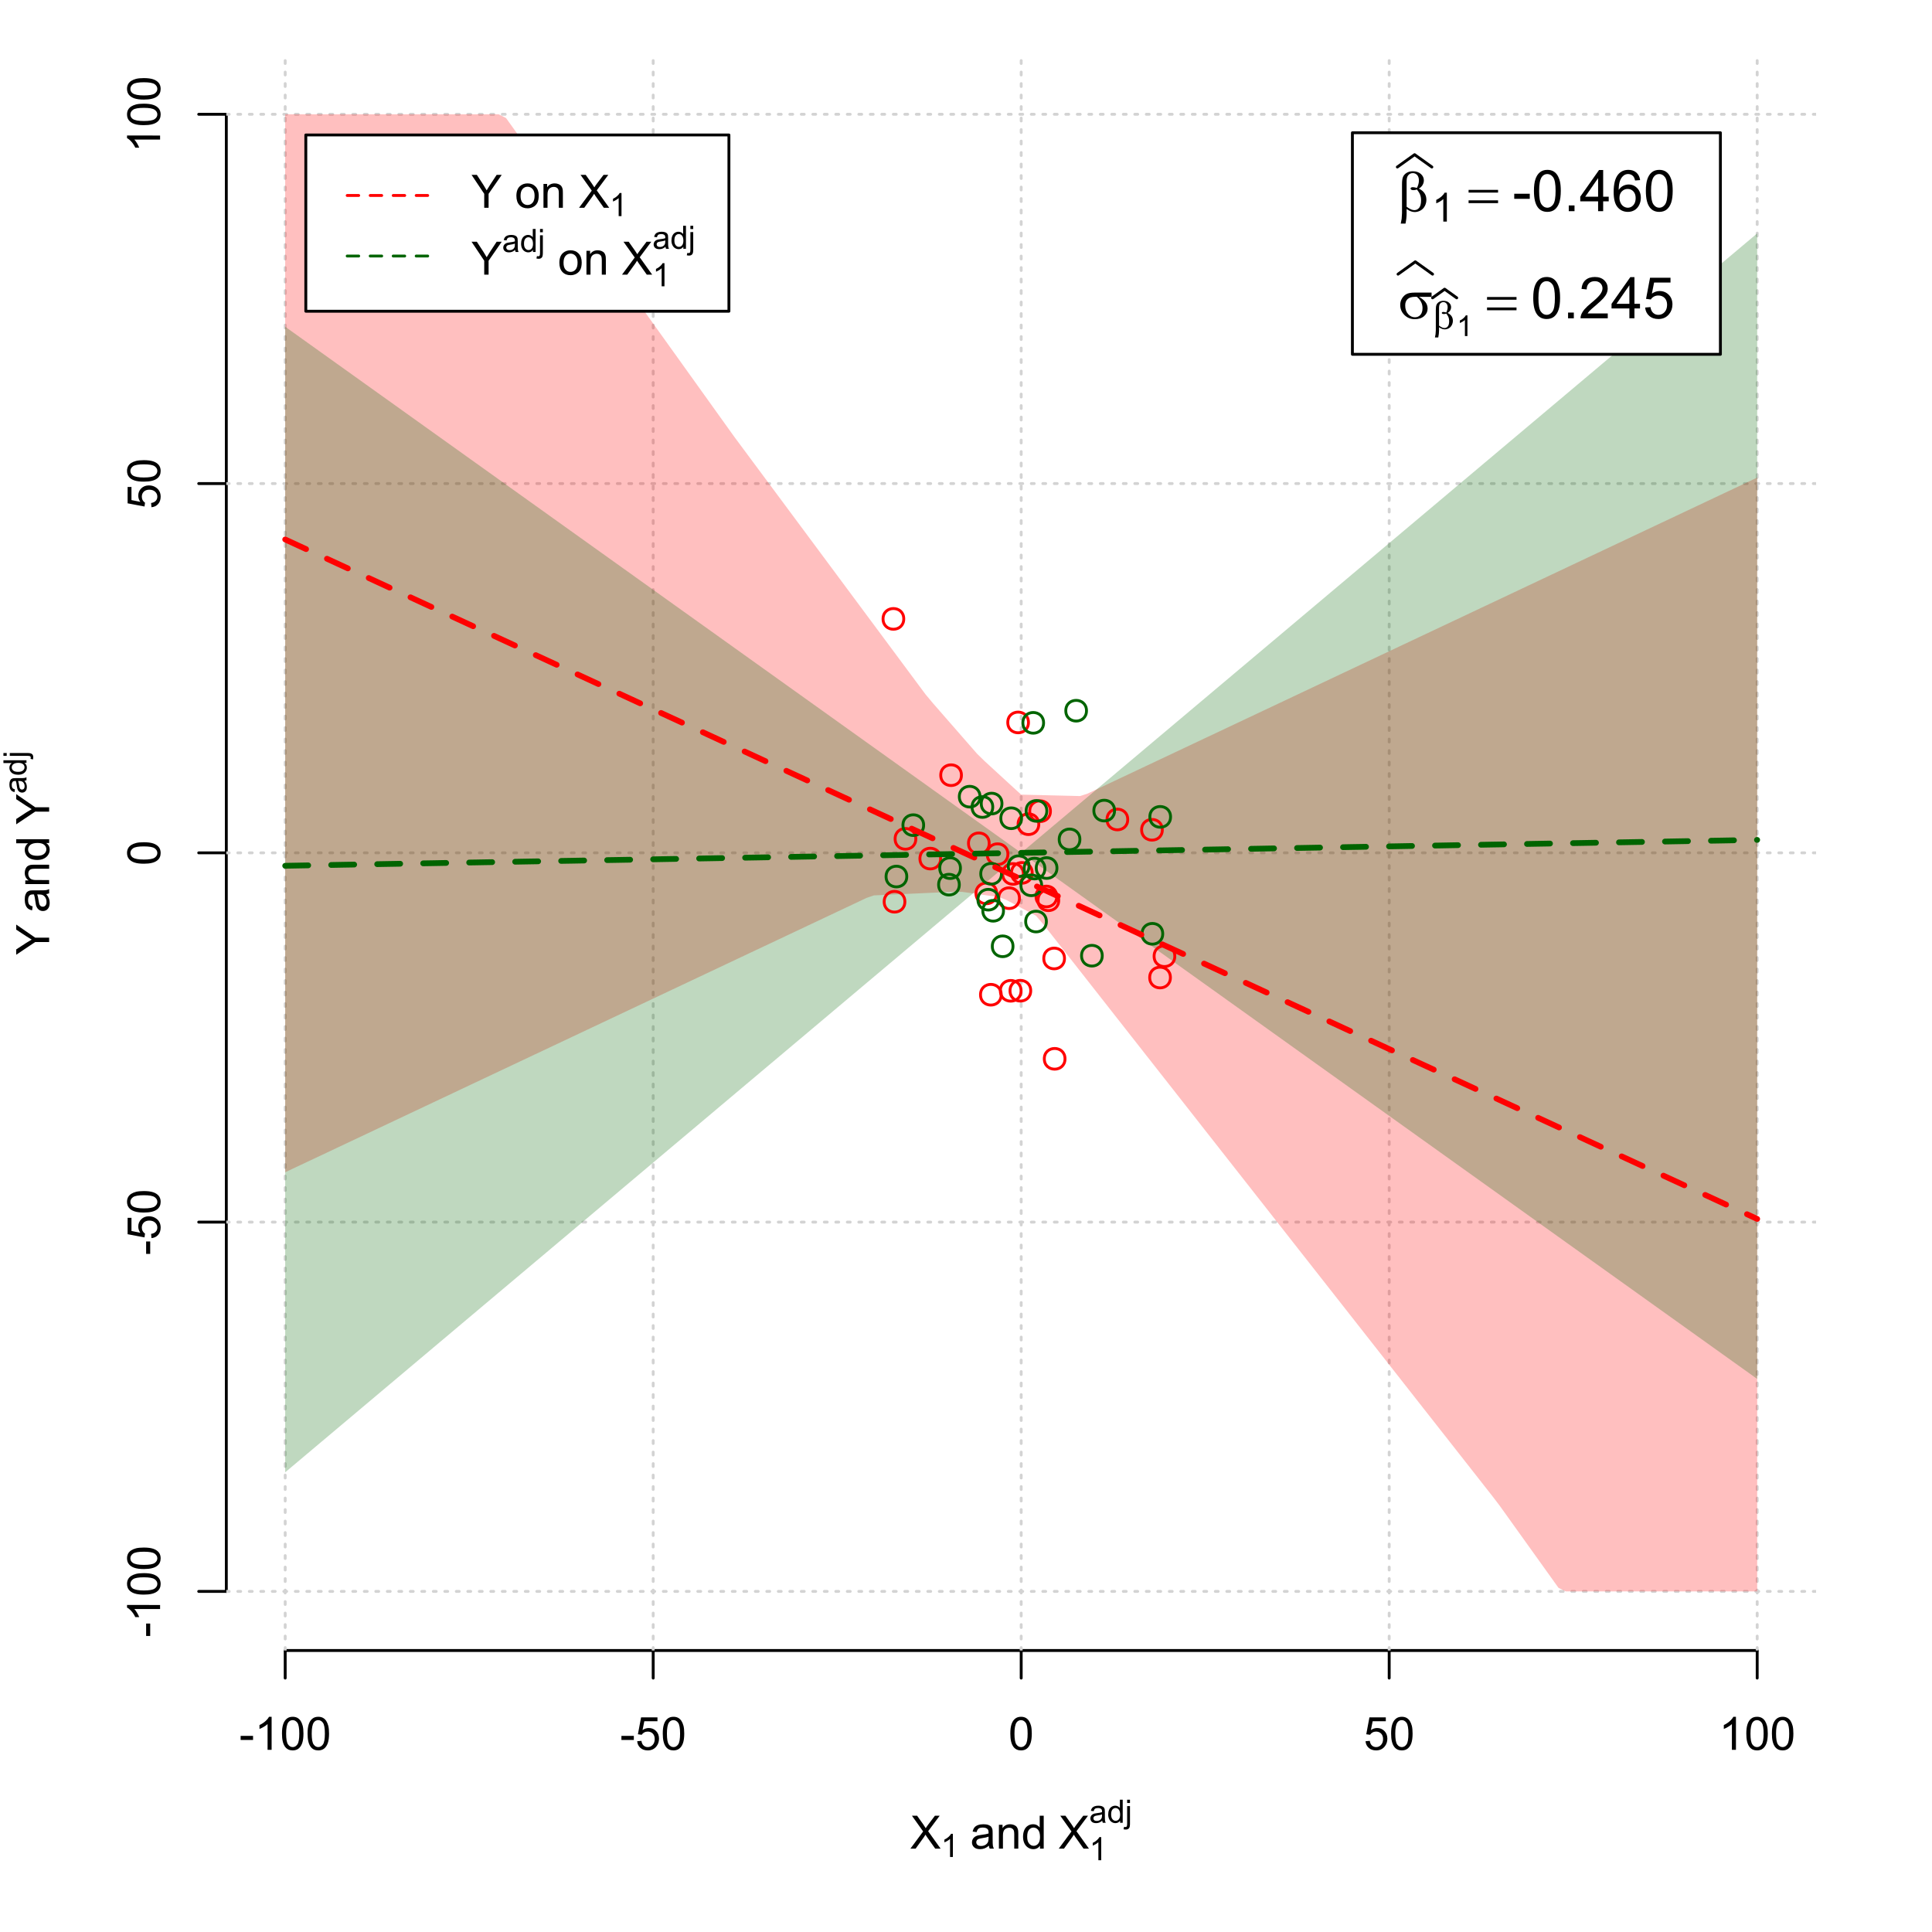 <?xml version="1.0" encoding="UTF-8"?>
<svg xmlns="http://www.w3.org/2000/svg" xmlns:xlink="http://www.w3.org/1999/xlink" width="504pt" height="504pt" viewBox="0 0 504 504" version="1.1">
<defs>
<g>
<symbol overflow="visible" id="glyph0-0">
<path style="stroke:none;" d="M 1.5 0 L 1.5 -7.5 L 7.5 -7.5 L 7.5 0 Z M 1.688 -0.188 L 7.312 -0.188 L 7.312 -7.312 L 1.688 -7.312 Z M 1.688 -0.188 "/>
</symbol>
<symbol overflow="visible" id="glyph0-1">
<path style="stroke:none;" d="M 0.055 0 L 3.375 -4.477 L 0.445 -8.59 L 1.797 -8.59 L 3.359 -6.387 C 3.68 -5.93 3.91 -5.578 4.047 -5.332 C 4.238 -5.645 4.465 -5.969 4.727 -6.312 L 6.457 -8.59 L 7.695 -8.59 L 4.676 -4.539 L 7.93 0 L 6.523 0 L 4.359 -3.062 C 4.238 -3.238 4.113 -3.43 3.984 -3.641 C 3.789 -3.324 3.652 -3.109 3.574 -2.992 L 1.418 0 Z M 0.055 0 "/>
</symbol>
<symbol overflow="visible" id="glyph0-2">
<path style="stroke:none;" d="M 4.852 -0.766 C 4.461 -0.434 4.082 -0.199 3.723 -0.062 C 3.355 0.074 2.969 0.141 2.562 0.141 C 1.875 0.141 1.352 -0.023 0.984 -0.359 C 0.617 -0.688 0.434 -1.117 0.434 -1.641 C 0.434 -1.945 0.5 -2.223 0.641 -2.473 C 0.777 -2.723 0.961 -2.926 1.188 -3.082 C 1.41 -3.234 1.664 -3.348 1.945 -3.43 C 2.152 -3.477 2.465 -3.531 2.883 -3.586 C 3.734 -3.688 4.359 -3.809 4.766 -3.949 C 4.766 -4.09 4.77 -4.18 4.77 -4.227 C 4.77 -4.648 4.668 -4.953 4.469 -5.133 C 4.199 -5.371 3.801 -5.488 3.27 -5.492 C 2.77 -5.488 2.402 -5.402 2.168 -5.23 C 1.934 -5.055 1.758 -4.746 1.648 -4.305 L 0.617 -4.445 C 0.707 -4.887 0.863 -5.242 1.078 -5.516 C 1.289 -5.781 1.598 -5.992 2.008 -6.141 C 2.41 -6.289 2.883 -6.363 3.422 -6.363 C 3.953 -6.363 4.383 -6.301 4.715 -6.176 C 5.047 -6.051 5.293 -5.891 5.449 -5.703 C 5.605 -5.512 5.715 -5.273 5.777 -4.984 C 5.809 -4.805 5.824 -4.48 5.828 -4.016 L 5.828 -2.609 C 5.824 -1.625 5.848 -1.004 5.895 -0.746 C 5.941 -0.484 6.031 -0.238 6.164 0 L 5.062 0 C 4.953 -0.219 4.883 -0.473 4.852 -0.766 Z M 4.766 -3.125 C 4.375 -2.965 3.801 -2.832 3.039 -2.727 C 2.605 -2.66 2.301 -2.59 2.121 -2.516 C 1.941 -2.434 1.801 -2.32 1.703 -2.172 C 1.605 -2.02 1.559 -1.852 1.559 -1.672 C 1.559 -1.387 1.664 -1.152 1.875 -0.969 C 2.086 -0.777 2.398 -0.684 2.812 -0.688 C 3.219 -0.684 3.578 -0.773 3.895 -0.953 C 4.211 -1.129 4.445 -1.371 4.594 -1.68 C 4.707 -1.918 4.762 -2.27 4.766 -2.734 Z M 4.766 -3.125 "/>
</symbol>
<symbol overflow="visible" id="glyph0-3">
<path style="stroke:none;" d="M 0.789 0 L 0.789 -6.223 L 1.742 -6.223 L 1.742 -5.336 C 2.195 -6.02 2.855 -6.363 3.719 -6.363 C 4.09 -6.363 4.434 -6.293 4.754 -6.16 C 5.066 -6.023 5.305 -5.848 5.461 -5.633 C 5.617 -5.41 5.727 -5.152 5.789 -4.852 C 5.828 -4.656 5.848 -4.312 5.848 -3.828 L 5.848 0 L 4.793 0 L 4.793 -3.785 C 4.793 -4.215 4.75 -4.535 4.668 -4.75 C 4.586 -4.961 4.441 -5.129 4.234 -5.258 C 4.023 -5.383 3.777 -5.449 3.5 -5.449 C 3.047 -5.449 2.66 -5.305 2.332 -5.02 C 2.004 -4.734 1.84 -4.195 1.844 -3.398 L 1.844 0 Z M 0.789 0 "/>
</symbol>
<symbol overflow="visible" id="glyph0-4">
<path style="stroke:none;" d="M 4.828 0 L 4.828 -0.785 C 4.43 -0.168 3.848 0.141 3.086 0.141 C 2.59 0.141 2.133 0.004 1.719 -0.27 C 1.297 -0.543 0.977 -0.922 0.75 -1.414 C 0.523 -1.898 0.41 -2.465 0.41 -3.105 C 0.41 -3.727 0.512 -4.289 0.719 -4.797 C 0.926 -5.301 1.238 -5.688 1.652 -5.957 C 2.066 -6.227 2.527 -6.363 3.039 -6.363 C 3.41 -6.363 3.746 -6.281 4.043 -6.125 C 4.336 -5.965 4.574 -5.762 4.758 -5.508 L 4.758 -8.59 L 5.805 -8.59 L 5.805 0 Z M 1.492 -3.105 C 1.488 -2.309 1.656 -1.711 1.996 -1.316 C 2.328 -0.922 2.727 -0.727 3.188 -0.727 C 3.648 -0.727 4.039 -0.914 4.359 -1.293 C 4.68 -1.668 4.84 -2.242 4.844 -3.016 C 4.84 -3.867 4.676 -4.492 4.352 -4.895 C 4.02 -5.289 3.617 -5.488 3.141 -5.492 C 2.672 -5.488 2.277 -5.297 1.965 -4.918 C 1.645 -4.531 1.488 -3.93 1.492 -3.105 Z M 1.492 -3.105 "/>
</symbol>
<symbol overflow="visible" id="glyph0-5">
<path style="stroke:none;" d="M 0.383 -2.578 L 0.383 -3.641 L 3.621 -3.641 L 3.621 -2.578 Z M 0.383 -2.578 "/>
</symbol>
<symbol overflow="visible" id="glyph0-6">
<path style="stroke:none;" d="M 4.469 0 L 3.414 0 L 3.414 -6.719 C 3.16 -6.477 2.828 -6.234 2.414 -5.996 C 2 -5.75 1.629 -5.57 1.305 -5.449 L 1.305 -6.469 C 1.895 -6.742 2.41 -7.078 2.852 -7.477 C 3.293 -7.871 3.605 -8.254 3.789 -8.625 L 4.469 -8.625 Z M 4.469 0 "/>
</symbol>
<symbol overflow="visible" id="glyph0-7">
<path style="stroke:none;" d="M 0.5 -4.234 C 0.496 -5.246 0.602 -6.062 0.812 -6.688 C 1.02 -7.305 1.328 -7.785 1.742 -8.121 C 2.148 -8.457 2.668 -8.625 3.297 -8.625 C 3.758 -8.625 4.164 -8.531 4.512 -8.348 C 4.855 -8.16 5.141 -7.891 5.371 -7.543 C 5.594 -7.191 5.773 -6.766 5.906 -6.266 C 6.035 -5.762 6.098 -5.086 6.102 -4.234 C 6.098 -3.227 5.996 -2.414 5.789 -1.797 C 5.578 -1.176 5.266 -0.695 4.859 -0.359 C 4.445 -0.02 3.926 0.145 3.297 0.148 C 2.465 0.145 1.816 -0.148 1.348 -0.742 C 0.781 -1.457 0.496 -2.621 0.5 -4.234 Z M 1.582 -4.234 C 1.582 -2.824 1.746 -1.887 2.074 -1.418 C 2.402 -0.949 2.809 -0.715 3.297 -0.719 C 3.777 -0.715 4.184 -0.949 4.52 -1.422 C 4.848 -1.887 5.016 -2.824 5.016 -4.234 C 5.016 -5.648 4.848 -6.59 4.52 -7.055 C 4.184 -7.516 3.773 -7.746 3.289 -7.75 C 2.801 -7.746 2.414 -7.543 2.125 -7.137 C 1.762 -6.613 1.582 -5.645 1.582 -4.234 Z M 1.582 -4.234 "/>
</symbol>
<symbol overflow="visible" id="glyph0-8">
<path style="stroke:none;" d="M 0.5 -2.25 L 1.605 -2.344 C 1.684 -1.805 1.871 -1.398 2.176 -1.125 C 2.473 -0.852 2.836 -0.715 3.258 -0.719 C 3.766 -0.715 4.195 -0.906 4.547 -1.293 C 4.898 -1.672 5.074 -2.18 5.074 -2.82 C 5.074 -3.414 4.902 -3.891 4.566 -4.242 C 4.227 -4.59 3.785 -4.762 3.242 -4.766 C 2.898 -4.762 2.594 -4.684 2.32 -4.531 C 2.047 -4.375 1.832 -4.176 1.676 -3.93 L 0.688 -4.062 L 1.516 -8.473 L 5.789 -8.473 L 5.789 -7.465 L 2.359 -7.465 L 1.898 -5.156 C 2.414 -5.516 2.953 -5.695 3.523 -5.695 C 4.27 -5.695 4.902 -5.434 5.422 -4.914 C 5.934 -4.395 6.191 -3.727 6.195 -2.914 C 6.191 -2.133 5.965 -1.461 5.516 -0.898 C 4.961 -0.199 4.211 0.145 3.258 0.148 C 2.477 0.145 1.836 -0.07 1.344 -0.508 C 0.844 -0.941 0.562 -1.523 0.5 -2.25 Z M 0.5 -2.25 "/>
</symbol>
<symbol overflow="visible" id="glyph0-9">
<path style="stroke:none;" d="M 3.344 0 L 3.344 -3.641 L 0.035 -8.59 L 1.418 -8.59 L 3.109 -6 C 3.418 -5.516 3.711 -5.031 3.984 -4.547 C 4.242 -4.992 4.555 -5.496 4.922 -6.062 L 6.586 -8.59 L 7.91 -8.59 L 4.484 -3.641 L 4.484 0 Z M 3.344 0 "/>
</symbol>
<symbol overflow="visible" id="glyph0-10">
<path style="stroke:none;" d=""/>
</symbol>
<symbol overflow="visible" id="glyph0-11">
<path style="stroke:none;" d="M 0.398 -3.109 C 0.398 -4.262 0.719 -5.117 1.359 -5.672 C 1.895 -6.133 2.547 -6.363 3.316 -6.363 C 4.172 -6.363 4.871 -6.082 5.414 -5.52 C 5.953 -4.957 6.223 -4.184 6.227 -3.199 C 6.223 -2.398 6.102 -1.766 5.867 -1.309 C 5.625 -0.848 5.277 -0.492 4.82 -0.238 C 4.359 0.016 3.859 0.141 3.316 0.141 C 2.441 0.141 1.734 -0.137 1.203 -0.695 C 0.664 -1.254 0.398 -2.059 0.398 -3.109 Z M 1.484 -3.109 C 1.48 -2.309 1.656 -1.711 2.004 -1.32 C 2.348 -0.922 2.785 -0.727 3.316 -0.727 C 3.84 -0.727 4.273 -0.926 4.621 -1.324 C 4.969 -1.723 5.145 -2.328 5.145 -3.148 C 5.145 -3.914 4.969 -4.496 4.617 -4.895 C 4.266 -5.289 3.832 -5.488 3.316 -5.492 C 2.785 -5.488 2.348 -5.293 2.004 -4.898 C 1.656 -4.5 1.48 -3.902 1.484 -3.109 Z M 1.484 -3.109 "/>
</symbol>
<symbol overflow="visible" id="glyph1-0">
<path style="stroke:none;" d="M 1.051 0 L 1.051 -5.25 L 5.25 -5.25 L 5.25 0 Z M 1.18 -0.133 L 5.117 -0.133 L 5.117 -5.117 L 1.18 -5.117 Z M 1.18 -0.133 "/>
</symbol>
<symbol overflow="visible" id="glyph1-1">
<path style="stroke:none;" d="M 3.129 0 L 2.391 0 L 2.391 -4.703 C 2.211 -4.531 1.977 -4.363 1.691 -4.195 C 1.398 -4.023 1.141 -3.895 0.914 -3.812 L 0.914 -4.527 C 1.328 -4.719 1.688 -4.953 1.996 -5.234 C 2.305 -5.508 2.523 -5.777 2.652 -6.039 L 3.129 -6.039 Z M 3.129 0 "/>
</symbol>
<symbol overflow="visible" id="glyph1-2">
<path style="stroke:none;" d="M 3.395 -0.539 C 3.117 -0.305 2.855 -0.137 2.605 -0.043 C 2.352 0.051 2.082 0.094 1.793 0.098 C 1.312 0.094 0.941 -0.02 0.688 -0.25 C 0.43 -0.48 0.305 -0.781 0.305 -1.148 C 0.305 -1.359 0.352 -1.551 0.449 -1.73 C 0.543 -1.902 0.668 -2.047 0.828 -2.156 C 0.984 -2.262 1.164 -2.34 1.363 -2.398 C 1.504 -2.434 1.723 -2.473 2.02 -2.512 C 2.609 -2.578 3.047 -2.664 3.336 -2.766 C 3.336 -2.867 3.34 -2.93 3.34 -2.957 C 3.34 -3.258 3.27 -3.469 3.129 -3.594 C 2.941 -3.758 2.66 -3.844 2.289 -3.844 C 1.941 -3.844 1.684 -3.781 1.52 -3.66 C 1.348 -3.535 1.227 -3.32 1.152 -3.016 L 0.43 -3.113 C 0.492 -3.418 0.602 -3.668 0.754 -3.863 C 0.902 -4.051 1.121 -4.199 1.406 -4.301 C 1.688 -4.402 2.016 -4.453 2.395 -4.453 C 2.766 -4.453 3.066 -4.406 3.301 -4.32 C 3.527 -4.23 3.699 -4.121 3.812 -3.992 C 3.918 -3.855 3.996 -3.691 4.043 -3.492 C 4.066 -3.363 4.078 -3.133 4.082 -2.809 L 4.082 -1.824 C 4.078 -1.137 4.094 -0.703 4.129 -0.523 C 4.156 -0.336 4.219 -0.164 4.316 0 L 3.543 0 C 3.465 -0.152 3.414 -0.332 3.395 -0.539 Z M 3.336 -2.188 C 3.062 -2.074 2.66 -1.98 2.129 -1.906 C 1.82 -1.859 1.605 -1.812 1.484 -1.758 C 1.355 -1.703 1.258 -1.621 1.191 -1.52 C 1.121 -1.41 1.09 -1.293 1.09 -1.168 C 1.09 -0.969 1.164 -0.805 1.312 -0.676 C 1.461 -0.543 1.68 -0.48 1.969 -0.48 C 2.25 -0.48 2.5 -0.539 2.727 -0.664 C 2.945 -0.785 3.109 -0.957 3.215 -1.176 C 3.293 -1.34 3.332 -1.586 3.336 -1.914 Z M 3.336 -2.188 "/>
</symbol>
<symbol overflow="visible" id="glyph1-3">
<path style="stroke:none;" d="M 3.379 0 L 3.379 -0.551 C 3.102 -0.121 2.695 0.094 2.16 0.098 C 1.812 0.094 1.492 0 1.203 -0.188 C 0.906 -0.379 0.68 -0.645 0.523 -0.988 C 0.359 -1.328 0.281 -1.723 0.285 -2.172 C 0.281 -2.605 0.355 -3 0.504 -3.355 C 0.648 -3.707 0.863 -3.977 1.156 -4.168 C 1.441 -4.355 1.766 -4.453 2.129 -4.453 C 2.387 -4.453 2.621 -4.395 2.828 -4.285 C 3.031 -4.172 3.199 -4.031 3.332 -3.855 L 3.332 -6.012 L 4.066 -6.012 L 4.066 0 Z M 1.047 -2.172 C 1.043 -1.613 1.16 -1.195 1.398 -0.922 C 1.629 -0.641 1.906 -0.504 2.23 -0.508 C 2.551 -0.504 2.824 -0.637 3.051 -0.902 C 3.273 -1.168 3.387 -1.57 3.391 -2.113 C 3.387 -2.707 3.273 -3.145 3.047 -3.426 C 2.816 -3.703 2.531 -3.844 2.199 -3.844 C 1.867 -3.844 1.594 -3.707 1.375 -3.441 C 1.152 -3.168 1.043 -2.746 1.047 -2.172 Z M 1.047 -2.172 "/>
</symbol>
<symbol overflow="visible" id="glyph1-4">
<path style="stroke:none;" d="M 0.551 -5.156 L 0.551 -6.012 L 1.289 -6.012 L 1.289 -5.156 Z M -0.387 1.691 L -0.246 1.062 C -0.098 1.098 0.016 1.117 0.102 1.121 C 0.25 1.117 0.363 1.066 0.438 0.969 C 0.512 0.867 0.551 0.621 0.551 0.223 L 0.551 -4.355 L 1.289 -4.355 L 1.289 0.238 C 1.289 0.773 1.219 1.148 1.078 1.359 C 0.898 1.633 0.602 1.77 0.191 1.77 C -0.008 1.77 -0.199 1.742 -0.387 1.691 Z M -0.387 1.691 "/>
</symbol>
<symbol overflow="visible" id="glyph2-0">
<path style="stroke:none;" d="M 0.602 0 L 0.602 -7.5 L 6.602 -7.5 L 6.602 0 Z M 0.789 -0.188 L 6.414 -0.188 L 6.414 -7.312 L 0.789 -7.312 Z M 0.789 -0.188 "/>
</symbol>
<symbol overflow="visible" id="glyph2-1">
<path style="stroke:none;" d=""/>
</symbol>
<symbol overflow="visible" id="glyph3-0">
<path style="stroke:none;" d="M 0 -1.5 L -7.5 -1.5 L -7.5 -7.5 L 0 -7.5 Z M -0.188 -1.688 L -0.188 -7.312 L -7.312 -7.312 L -7.312 -1.688 Z M -0.188 -1.688 "/>
</symbol>
<symbol overflow="visible" id="glyph3-1">
<path style="stroke:none;" d="M 0 -3.344 L -3.641 -3.348 L -8.59 -0.035 L -8.59 -1.418 L -6 -3.113 C -5.516 -3.422 -5.031 -3.715 -4.547 -3.984 C -4.992 -4.242 -5.496 -4.555 -6.062 -4.922 L -8.59 -6.586 L -8.59 -7.91 L -3.637 -4.484 L 0 -4.484 Z M 0 -3.344 "/>
</symbol>
<symbol overflow="visible" id="glyph3-2">
<path style="stroke:none;" d="M -0.766 -4.852 C -0.434 -4.461 -0.199 -4.082 -0.062 -3.723 C 0.074 -3.355 0.141 -2.969 0.141 -2.562 C 0.141 -1.875 -0.023 -1.352 -0.359 -0.984 C -0.688 -0.617 -1.117 -0.434 -1.641 -0.434 C -1.945 -0.434 -2.223 -0.5 -2.473 -0.641 C -2.723 -0.777 -2.926 -0.961 -3.082 -1.188 C -3.234 -1.41 -3.348 -1.664 -3.43 -1.945 C -3.477 -2.152 -3.531 -2.465 -3.586 -2.883 C -3.688 -3.734 -3.809 -4.359 -3.949 -4.766 C -4.09 -4.766 -4.18 -4.77 -4.227 -4.77 C -4.648 -4.77 -4.953 -4.668 -5.133 -4.469 C -5.371 -4.199 -5.488 -3.801 -5.492 -3.27 C -5.488 -2.773 -5.402 -2.406 -5.23 -2.172 C -5.055 -1.934 -4.746 -1.758 -4.305 -1.648 L -4.445 -0.617 C -4.887 -0.707 -5.242 -0.863 -5.516 -1.078 C -5.781 -1.293 -5.992 -1.602 -6.141 -2.012 C -6.289 -2.414 -6.363 -2.887 -6.363 -3.422 C -6.363 -3.953 -6.301 -4.383 -6.176 -4.715 C -6.051 -5.047 -5.891 -5.293 -5.703 -5.449 C -5.512 -5.605 -5.273 -5.715 -4.984 -5.777 C -4.805 -5.809 -4.48 -5.824 -4.016 -5.828 L -2.605 -5.828 C -1.625 -5.824 -1.004 -5.848 -0.746 -5.895 C -0.48 -5.941 -0.234 -6.031 0 -6.164 L 0 -5.062 C -0.219 -4.953 -0.473 -4.883 -0.766 -4.852 Z M -3.121 -4.766 C -2.961 -4.375 -2.828 -3.801 -2.727 -3.039 C -2.66 -2.605 -2.59 -2.301 -2.516 -2.121 C -2.434 -1.941 -2.32 -1.801 -2.172 -1.703 C -2.02 -1.605 -1.852 -1.559 -1.672 -1.559 C -1.387 -1.559 -1.152 -1.664 -0.965 -1.875 C -0.773 -2.086 -0.68 -2.398 -0.684 -2.812 C -0.68 -3.219 -0.77 -3.578 -0.949 -3.895 C -1.129 -4.211 -1.371 -4.445 -1.68 -4.594 C -1.918 -4.707 -2.27 -4.762 -2.734 -4.766 Z M -3.121 -4.766 "/>
</symbol>
<symbol overflow="visible" id="glyph3-3">
<path style="stroke:none;" d="M 0 -0.789 L -6.223 -0.793 L -6.223 -1.742 L -5.336 -1.742 C -6.02 -2.195 -6.363 -2.855 -6.363 -3.723 C -6.363 -4.09 -6.293 -4.434 -6.16 -4.754 C -6.023 -5.066 -5.848 -5.305 -5.633 -5.461 C -5.41 -5.617 -5.152 -5.727 -4.852 -5.789 C -4.656 -5.828 -4.312 -5.848 -3.824 -5.848 L 0 -5.848 L 0 -4.793 L -3.785 -4.793 C -4.215 -4.793 -4.535 -4.75 -4.75 -4.668 C -4.961 -4.586 -5.129 -4.441 -5.258 -4.234 C -5.383 -4.023 -5.449 -3.777 -5.449 -3.5 C -5.449 -3.047 -5.305 -2.66 -5.02 -2.336 C -4.734 -2.008 -4.195 -1.844 -3.398 -1.848 L 0 -1.844 Z M 0 -0.789 "/>
</symbol>
<symbol overflow="visible" id="glyph3-4">
<path style="stroke:none;" d="M 0 -4.828 L -0.785 -4.828 C -0.168 -4.43 0.141 -3.848 0.141 -3.086 C 0.141 -2.59 0.004 -2.133 -0.27 -1.719 C -0.543 -1.297 -0.922 -0.977 -1.414 -0.75 C -1.898 -0.523 -2.465 -0.41 -3.105 -0.41 C -3.727 -0.41 -4.289 -0.512 -4.797 -0.719 C -5.301 -0.926 -5.688 -1.238 -5.957 -1.652 C -6.227 -2.066 -6.363 -2.527 -6.363 -3.043 C -6.363 -3.414 -6.281 -3.75 -6.125 -4.043 C -5.965 -4.336 -5.762 -4.574 -5.508 -4.758 L -8.59 -4.758 L -8.59 -5.809 L 0 -5.805 Z M -3.105 -1.496 C -2.309 -1.492 -1.711 -1.66 -1.316 -1.996 C -0.922 -2.328 -0.727 -2.727 -0.727 -3.188 C -0.727 -3.648 -0.914 -4.039 -1.289 -4.359 C -1.664 -4.68 -2.238 -4.84 -3.016 -4.844 C -3.867 -4.84 -4.492 -4.676 -4.895 -4.352 C -5.289 -4.023 -5.488 -3.621 -5.492 -3.141 C -5.488 -2.672 -5.297 -2.277 -4.918 -1.965 C -4.531 -1.648 -3.93 -1.492 -3.105 -1.496 Z M -3.105 -1.496 "/>
</symbol>
<symbol overflow="visible" id="glyph3-5">
<path style="stroke:none;" d="M -2.578 -0.383 L -3.641 -0.383 L -3.641 -3.621 L -2.578 -3.621 Z M -2.578 -0.383 "/>
</symbol>
<symbol overflow="visible" id="glyph3-6">
<path style="stroke:none;" d="M 0 -4.469 L 0 -3.414 L -6.719 -3.418 C -6.477 -3.16 -6.234 -2.828 -5.996 -2.418 C -5.75 -2.004 -5.57 -1.633 -5.449 -1.309 L -6.469 -1.309 C -6.742 -1.895 -7.078 -2.41 -7.477 -2.852 C -7.871 -3.293 -8.254 -3.605 -8.625 -3.793 L -8.625 -4.473 Z M 0 -4.469 "/>
</symbol>
<symbol overflow="visible" id="glyph3-7">
<path style="stroke:none;" d="M -4.234 -0.5 C -5.246 -0.496 -6.062 -0.602 -6.688 -0.812 C -7.305 -1.02 -7.785 -1.328 -8.121 -1.742 C -8.457 -2.152 -8.625 -2.672 -8.625 -3.301 C -8.625 -3.758 -8.531 -4.164 -8.348 -4.512 C -8.16 -4.859 -7.891 -5.145 -7.543 -5.371 C -7.191 -5.594 -6.766 -5.773 -6.266 -5.906 C -5.762 -6.035 -5.086 -6.098 -4.234 -6.102 C -3.223 -6.098 -2.41 -5.996 -1.793 -5.789 C -1.176 -5.578 -0.695 -5.266 -0.359 -4.859 C -0.02 -4.445 0.145 -3.926 0.148 -3.297 C 0.145 -2.465 -0.148 -1.816 -0.742 -1.348 C -1.457 -0.781 -2.621 -0.496 -4.234 -0.5 Z M -4.234 -1.582 C -2.824 -1.582 -1.887 -1.746 -1.418 -2.074 C -0.949 -2.402 -0.715 -2.809 -0.719 -3.297 C -0.715 -3.777 -0.949 -4.184 -1.422 -4.52 C -1.887 -4.848 -2.824 -5.016 -4.234 -5.016 C -5.648 -5.016 -6.59 -4.848 -7.055 -4.52 C -7.516 -4.188 -7.746 -3.777 -7.75 -3.289 C -7.746 -2.801 -7.543 -2.414 -7.137 -2.129 C -6.613 -1.762 -5.645 -1.582 -4.234 -1.582 Z M -4.234 -1.582 "/>
</symbol>
<symbol overflow="visible" id="glyph3-8">
<path style="stroke:none;" d="M -2.25 -0.5 L -2.344 -1.605 C -1.805 -1.684 -1.398 -1.871 -1.125 -2.176 C -0.852 -2.473 -0.715 -2.836 -0.719 -3.258 C -0.715 -3.766 -0.906 -4.195 -1.293 -4.547 C -1.672 -4.898 -2.18 -5.074 -2.816 -5.074 C -3.414 -5.074 -3.891 -4.902 -4.242 -4.566 C -4.59 -4.227 -4.762 -3.785 -4.766 -3.242 C -4.762 -2.898 -4.684 -2.594 -4.531 -2.32 C -4.375 -2.047 -4.176 -1.832 -3.93 -1.676 L -4.062 -0.688 L -8.473 -1.52 L -8.473 -5.789 L -7.465 -5.789 L -7.465 -2.363 L -5.156 -1.898 C -5.516 -2.414 -5.695 -2.953 -5.695 -3.523 C -5.695 -4.27 -5.434 -4.902 -4.914 -5.422 C -4.395 -5.934 -3.727 -6.191 -2.91 -6.195 C -2.133 -6.191 -1.461 -5.965 -0.895 -5.516 C -0.199 -4.961 0.145 -4.211 0.148 -3.258 C 0.145 -2.477 -0.07 -1.836 -0.508 -1.344 C -0.941 -0.848 -1.523 -0.566 -2.25 -0.5 Z M -2.25 -0.5 "/>
</symbol>
<symbol overflow="visible" id="glyph4-0">
<path style="stroke:none;" d="M 0 -0.602 L -7.5 -0.605 L -7.5 -6.605 L 0 -6.602 Z M -0.188 -0.789 L -0.188 -6.414 L -7.312 -6.418 L -7.312 -0.793 Z M -0.188 -0.789 "/>
</symbol>
<symbol overflow="visible" id="glyph4-1">
<path style="stroke:none;" d=""/>
</symbol>
<symbol overflow="visible" id="glyph5-0">
<path style="stroke:none;" d="M 0 -1.051 L -5.25 -1.051 L -5.25 -5.25 L 0 -5.25 Z M -0.133 -1.18 L -0.133 -5.117 L -5.117 -5.117 L -5.117 -1.18 Z M -0.133 -1.18 "/>
</symbol>
<symbol overflow="visible" id="glyph5-1">
<path style="stroke:none;" d="M -0.539 -3.395 C -0.305 -3.117 -0.137 -2.855 -0.043 -2.605 C 0.051 -2.352 0.094 -2.082 0.098 -1.793 C 0.094 -1.312 -0.02 -0.941 -0.25 -0.688 C -0.48 -0.43 -0.781 -0.305 -1.148 -0.305 C -1.359 -0.305 -1.551 -0.352 -1.73 -0.449 C -1.902 -0.543 -2.047 -0.668 -2.156 -0.828 C -2.262 -0.984 -2.34 -1.164 -2.398 -1.363 C -2.434 -1.504 -2.473 -1.723 -2.512 -2.02 C -2.578 -2.609 -2.664 -3.047 -2.766 -3.336 C -2.867 -3.336 -2.93 -3.34 -2.957 -3.34 C -3.258 -3.34 -3.469 -3.27 -3.594 -3.129 C -3.758 -2.941 -3.844 -2.66 -3.844 -2.289 C -3.844 -1.941 -3.781 -1.684 -3.66 -1.52 C -3.535 -1.352 -3.32 -1.23 -3.016 -1.152 L -3.113 -0.43 C -3.418 -0.492 -3.668 -0.602 -3.863 -0.754 C -4.051 -0.902 -4.199 -1.121 -4.301 -1.406 C -4.402 -1.688 -4.453 -2.016 -4.453 -2.395 C -4.453 -2.766 -4.406 -3.066 -4.32 -3.301 C -4.23 -3.527 -4.121 -3.699 -3.992 -3.812 C -3.855 -3.918 -3.691 -3.996 -3.492 -4.043 C -3.363 -4.066 -3.133 -4.078 -2.809 -4.082 L -1.824 -4.082 C -1.137 -4.078 -0.703 -4.094 -0.523 -4.129 C -0.336 -4.156 -0.164 -4.219 0 -4.316 L 0 -3.543 C -0.152 -3.465 -0.332 -3.414 -0.539 -3.395 Z M -2.188 -3.336 C -2.074 -3.062 -1.98 -2.66 -1.906 -2.129 C -1.859 -1.82 -1.812 -1.605 -1.758 -1.484 C -1.703 -1.355 -1.621 -1.258 -1.52 -1.191 C -1.41 -1.121 -1.293 -1.09 -1.168 -1.09 C -0.969 -1.09 -0.805 -1.164 -0.676 -1.312 C -0.543 -1.461 -0.48 -1.68 -0.48 -1.969 C -0.48 -2.25 -0.539 -2.5 -0.664 -2.727 C -0.785 -2.945 -0.957 -3.109 -1.176 -3.215 C -1.34 -3.293 -1.586 -3.332 -1.914 -3.336 Z M -2.188 -3.336 "/>
</symbol>
<symbol overflow="visible" id="glyph5-2">
<path style="stroke:none;" d="M 0 -3.379 L -0.551 -3.379 C -0.121 -3.102 0.094 -2.695 0.098 -2.16 C 0.094 -1.812 0 -1.492 -0.188 -1.203 C -0.379 -0.906 -0.645 -0.684 -0.988 -0.527 C -1.328 -0.367 -1.723 -0.285 -2.172 -0.289 C -2.605 -0.285 -3 -0.359 -3.355 -0.504 C -3.707 -0.648 -3.977 -0.863 -4.168 -1.156 C -4.355 -1.441 -4.453 -1.766 -4.453 -2.129 C -4.453 -2.387 -4.395 -2.621 -4.285 -2.828 C -4.172 -3.031 -4.031 -3.199 -3.855 -3.332 L -6.012 -3.332 L -6.012 -4.066 L 0 -4.066 Z M -2.172 -1.047 C -1.613 -1.043 -1.195 -1.16 -0.922 -1.398 C -0.641 -1.629 -0.504 -1.906 -0.508 -2.23 C -0.504 -2.551 -0.637 -2.824 -0.902 -3.051 C -1.168 -3.273 -1.57 -3.387 -2.113 -3.391 C -2.707 -3.387 -3.145 -3.273 -3.426 -3.047 C -3.703 -2.816 -3.844 -2.531 -3.844 -2.199 C -3.844 -1.867 -3.707 -1.594 -3.441 -1.375 C -3.168 -1.152 -2.746 -1.043 -2.172 -1.047 Z M -2.172 -1.047 "/>
</symbol>
<symbol overflow="visible" id="glyph5-3">
<path style="stroke:none;" d="M -5.156 -0.551 L -6.012 -0.551 L -6.012 -1.289 L -5.156 -1.289 Z M 1.691 0.387 L 1.062 0.246 C 1.098 0.098 1.117 -0.016 1.121 -0.102 C 1.117 -0.25 1.066 -0.363 0.969 -0.438 C 0.867 -0.512 0.621 -0.551 0.223 -0.551 L -4.355 -0.551 L -4.355 -1.289 L 0.238 -1.289 C 0.773 -1.289 1.148 -1.219 1.359 -1.078 C 1.633 -0.898 1.77 -0.602 1.77 -0.191 C 1.77 0.008 1.742 0.199 1.691 0.387 Z M 1.691 0.387 "/>
</symbol>
<symbol overflow="visible" id="glyph6-0">
<path style="stroke:none;" d="M 0.754 0 L 0.754 -9.375 L 8.254 -9.375 L 8.254 0 Z M 0.988 -0.234 L 8.02 -0.234 L 8.02 -9.141 L 0.988 -9.141 Z M 0.988 -0.234 "/>
</symbol>
<symbol overflow="visible" id="glyph6-1">
<path style="stroke:none;" d="M 2.418 -0.57 L 2.418 0.668 C 2.414 1.457 2.316 2.312 2.125 3.238 L 0.887 3.238 C 1.016 2.629 1.094 2.215 1.121 2 C 1.18 1.312 1.211 0.812 1.215 0.5 L 1.215 -6.988 C 1.211 -7.859 1.297 -8.508 1.473 -8.93 C 1.645 -9.352 1.957 -9.703 2.41 -9.988 C 2.859 -10.27 3.402 -10.41 4.035 -10.414 C 4.906 -10.41 5.605 -10.176 6.129 -9.711 C 6.652 -9.238 6.914 -8.684 6.914 -8.043 C 6.914 -7.625 6.805 -7.23 6.594 -6.855 C 6.379 -6.48 6.051 -6.156 5.609 -5.891 C 6.914 -5.262 7.57 -4.289 7.574 -2.973 C 7.57 -2.383 7.434 -1.836 7.164 -1.332 C 6.887 -0.82 6.512 -0.434 6.035 -0.172 C 5.555 0.094 5.059 0.223 4.555 0.227 C 4.227 0.223 3.906 0.168 3.586 0.059 C 3.266 -0.051 2.875 -0.258 2.418 -0.57 Z M 2.418 -1.148 C 2.891 -0.816 3.305 -0.578 3.656 -0.434 C 3.918 -0.324 4.18 -0.27 4.445 -0.27 C 4.938 -0.27 5.352 -0.473 5.688 -0.879 C 6.02 -1.285 6.188 -1.93 6.188 -2.82 C 6.188 -3.375 6.105 -3.863 5.949 -4.281 C 5.785 -4.695 5.508 -5.152 5.113 -5.656 C 4.773 -5.539 4.484 -5.484 4.242 -5.484 C 3.945 -5.484 3.738 -5.527 3.621 -5.617 C 3.5 -5.703 3.438 -5.797 3.441 -5.902 C 3.438 -5.992 3.484 -6.078 3.578 -6.152 C 3.668 -6.223 3.816 -6.258 4.027 -6.262 C 4.262 -6.258 4.625 -6.195 5.113 -6.07 C 5.453 -6.75 5.625 -7.391 5.625 -8 C 5.625 -8.609 5.473 -9.086 5.172 -9.426 C 4.867 -9.758 4.492 -9.926 4.043 -9.93 C 3.477 -9.926 3.035 -9.688 2.727 -9.215 C 2.516 -8.895 2.414 -8.383 2.418 -7.684 Z M 2.418 -1.148 "/>
</symbol>
<symbol overflow="visible" id="glyph6-2">
<path style="stroke:none;" d="M 0.27 -5.559 L 7.961 -5.559 L 7.961 -4.848 L 0.27 -4.848 Z M 0.27 -2.828 L 7.961 -2.828 L 7.961 -2.102 L 0.27 -2.102 Z M 0.27 -2.828 "/>
</symbol>
<symbol overflow="visible" id="glyph6-3">
<path style="stroke:none;" d="M 8.746 -5.602 L 5.465 -5.602 C 6.199 -5.191 6.758 -4.734 7.141 -4.238 C 7.52 -3.738 7.711 -3.164 7.711 -2.512 C 7.711 -1.758 7.406 -1.113 6.801 -0.578 C 6.195 -0.043 5.387 0.223 4.371 0.227 C 3.301 0.223 2.398 -0.137 1.668 -0.863 C 0.934 -1.59 0.566 -2.469 0.57 -3.5 C 0.566 -4.117 0.723 -4.68 1.031 -5.184 C 1.336 -5.688 1.723 -6.066 2.199 -6.324 C 2.668 -6.578 3.391 -6.707 4.367 -6.711 L 8.746 -6.711 Z M 4.914 -5.602 C 4.707 -5.605 4.551 -5.605 4.445 -5.609 C 3.566 -5.605 2.918 -5.41 2.5 -5.023 C 2.074 -4.629 1.863 -4.078 1.867 -3.367 C 1.863 -2.434 2.113 -1.684 2.621 -1.117 C 3.121 -0.551 3.719 -0.27 4.41 -0.27 C 4.984 -0.27 5.457 -0.473 5.828 -0.887 C 6.199 -1.297 6.387 -1.895 6.387 -2.672 C 6.387 -3.797 5.895 -4.773 4.914 -5.602 Z M 4.914 -5.602 "/>
</symbol>
<symbol overflow="visible" id="glyph7-0">
<path style="stroke:none;" d="M 1.312 0 L 1.312 -6.562 L 6.562 -6.562 L 6.562 0 Z M 1.477 -0.164 L 6.398 -0.164 L 6.398 -6.398 L 1.477 -6.398 Z M 1.477 -0.164 "/>
</symbol>
<symbol overflow="visible" id="glyph7-1">
<path style="stroke:none;" d="M 3.91 0 L 2.988 0 L 2.988 -5.879 C 2.766 -5.664 2.473 -5.453 2.113 -5.242 C 1.75 -5.027 1.426 -4.871 1.145 -4.77 L 1.145 -5.66 C 1.656 -5.902 2.109 -6.195 2.496 -6.539 C 2.883 -6.883 3.156 -7.219 3.316 -7.547 L 3.91 -7.547 Z M 3.91 0 "/>
</symbol>
<symbol overflow="visible" id="glyph8-0">
<path style="stroke:none;" d="M 1.875 0 L 1.875 -9.375 L 9.375 -9.375 L 9.375 0 Z M 2.109 -0.234 L 9.141 -0.234 L 9.141 -9.141 L 2.109 -9.141 Z M 2.109 -0.234 "/>
</symbol>
<symbol overflow="visible" id="glyph8-1">
<path style="stroke:none;" d="M 0.477 -3.223 L 0.477 -4.547 L 4.527 -4.547 L 4.527 -3.223 Z M 0.477 -3.223 "/>
</symbol>
<symbol overflow="visible" id="glyph8-2">
<path style="stroke:none;" d="M 0.621 -5.297 C 0.621 -6.562 0.75 -7.582 1.012 -8.359 C 1.273 -9.133 1.664 -9.73 2.18 -10.152 C 2.695 -10.57 3.344 -10.781 4.125 -10.781 C 4.699 -10.781 5.203 -10.664 5.641 -10.434 C 6.074 -10.199 6.434 -9.863 6.715 -9.43 C 6.996 -8.988 7.219 -8.457 7.383 -7.832 C 7.543 -7.203 7.621 -6.359 7.625 -5.297 C 7.621 -4.035 7.492 -3.016 7.234 -2.246 C 6.973 -1.469 6.586 -0.871 6.074 -0.449 C 5.559 -0.027 4.91 0.18 4.125 0.184 C 3.086 0.18 2.27 -0.188 1.684 -0.93 C 0.973 -1.82 0.621 -3.277 0.621 -5.297 Z M 1.977 -5.297 C 1.973 -3.531 2.18 -2.355 2.594 -1.777 C 3.004 -1.191 3.516 -0.902 4.125 -0.902 C 4.727 -0.902 5.234 -1.195 5.648 -1.781 C 6.062 -2.367 6.27 -3.539 6.27 -5.297 C 6.27 -7.062 6.062 -8.234 5.648 -8.816 C 5.234 -9.398 4.719 -9.691 4.109 -9.691 C 3.5 -9.691 3.02 -9.434 2.66 -8.922 C 2.203 -8.262 1.973 -7.055 1.977 -5.297 Z M 1.977 -5.297 "/>
</symbol>
<symbol overflow="visible" id="glyph8-3">
<path style="stroke:none;" d="M 1.363 0 L 1.363 -1.5 L 2.863 -1.5 L 2.863 0 Z M 1.363 0 "/>
</symbol>
<symbol overflow="visible" id="glyph8-4">
<path style="stroke:none;" d="M 4.848 0 L 4.848 -2.57 L 0.191 -2.57 L 0.191 -3.781 L 5.09 -10.738 L 6.168 -10.738 L 6.168 -3.781 L 7.617 -3.781 L 7.617 -2.57 L 6.168 -2.57 L 6.168 0 Z M 4.848 -3.781 L 4.848 -8.621 L 1.488 -3.781 Z M 4.848 -3.781 "/>
</symbol>
<symbol overflow="visible" id="glyph8-5">
<path style="stroke:none;" d="M 7.465 -8.109 L 6.152 -8.004 C 6.035 -8.52 5.867 -8.895 5.656 -9.133 C 5.297 -9.504 4.859 -9.691 4.336 -9.695 C 3.914 -9.691 3.543 -9.574 3.23 -9.344 C 2.812 -9.039 2.488 -8.598 2.25 -8.02 C 2.008 -7.438 1.883 -6.609 1.875 -5.539 C 2.191 -6.016 2.578 -6.375 3.039 -6.613 C 3.496 -6.844 3.977 -6.961 4.484 -6.965 C 5.359 -6.961 6.109 -6.637 6.727 -5.992 C 7.344 -5.344 7.652 -4.508 7.652 -3.484 C 7.652 -2.809 7.504 -2.184 7.215 -1.605 C 6.922 -1.027 6.523 -0.582 6.02 -0.277 C 5.508 0.031 4.934 0.18 4.293 0.184 C 3.191 0.18 2.293 -0.219 1.602 -1.027 C 0.906 -1.832 0.562 -3.164 0.562 -5.023 C 0.562 -7.094 0.945 -8.605 1.715 -9.551 C 2.383 -10.371 3.285 -10.781 4.418 -10.781 C 5.262 -10.781 5.953 -10.543 6.492 -10.07 C 7.031 -9.594 7.355 -8.941 7.465 -8.109 Z M 2.078 -3.48 C 2.074 -3.023 2.172 -2.586 2.367 -2.176 C 2.562 -1.758 2.832 -1.441 3.18 -1.227 C 3.523 -1.008 3.887 -0.902 4.27 -0.902 C 4.824 -0.902 5.301 -1.125 5.703 -1.574 C 6.102 -2.023 6.305 -2.633 6.305 -3.406 C 6.305 -4.145 6.105 -4.73 5.711 -5.16 C 5.316 -5.586 4.82 -5.801 4.219 -5.801 C 3.621 -5.801 3.113 -5.586 2.699 -5.16 C 2.281 -4.73 2.074 -4.172 2.078 -3.48 Z M 2.078 -3.48 "/>
</symbol>
<symbol overflow="visible" id="glyph8-6">
<path style="stroke:none;" d="M 7.551 -1.266 L 7.551 0 L 0.453 0 C 0.438 -0.316 0.492 -0.621 0.609 -0.914 C 0.789 -1.398 1.078 -1.875 1.477 -2.344 C 1.875 -2.812 2.449 -3.352 3.199 -3.969 C 4.367 -4.922 5.156 -5.68 5.566 -6.242 C 5.973 -6.797 6.176 -7.328 6.18 -7.828 C 6.176 -8.352 5.988 -8.793 5.621 -9.152 C 5.246 -9.512 4.762 -9.691 4.16 -9.691 C 3.523 -9.691 3.016 -9.5 2.637 -9.117 C 2.254 -8.734 2.059 -8.207 2.059 -7.535 L 0.703 -7.676 C 0.797 -8.684 1.145 -9.453 1.75 -9.984 C 2.355 -10.516 3.168 -10.781 4.188 -10.781 C 5.215 -10.781 6.031 -10.492 6.633 -9.922 C 7.234 -9.348 7.535 -8.641 7.535 -7.801 C 7.535 -7.367 7.445 -6.945 7.27 -6.531 C 7.094 -6.113 6.801 -5.676 6.395 -5.223 C 5.984 -4.762 5.309 -4.133 4.367 -3.332 C 3.57 -2.664 3.062 -2.215 2.84 -1.98 C 2.613 -1.742 2.43 -1.504 2.285 -1.266 Z M 7.551 -1.266 "/>
</symbol>
<symbol overflow="visible" id="glyph8-7">
<path style="stroke:none;" d="M 0.621 -2.812 L 2.008 -2.93 C 2.105 -2.254 2.344 -1.746 2.719 -1.41 C 3.094 -1.07 3.543 -0.902 4.07 -0.902 C 4.703 -0.902 5.242 -1.141 5.684 -1.617 C 6.121 -2.094 6.34 -2.727 6.344 -3.523 C 6.34 -4.273 6.129 -4.867 5.707 -5.301 C 5.285 -5.734 4.73 -5.953 4.051 -5.953 C 3.621 -5.953 3.238 -5.855 2.898 -5.664 C 2.555 -5.469 2.285 -5.219 2.094 -4.914 L 0.855 -5.074 L 1.898 -10.59 L 7.234 -10.59 L 7.234 -9.332 L 2.953 -9.332 L 2.375 -6.445 C 3.016 -6.891 3.691 -7.113 4.402 -7.117 C 5.336 -7.113 6.129 -6.789 6.773 -6.145 C 7.418 -5.492 7.738 -4.656 7.742 -3.641 C 7.738 -2.664 7.457 -1.824 6.891 -1.121 C 6.203 -0.25 5.262 0.18 4.07 0.184 C 3.094 0.18 2.297 -0.09 1.68 -0.637 C 1.059 -1.18 0.707 -1.906 0.621 -2.812 Z M 0.621 -2.812 "/>
</symbol>
<symbol overflow="visible" id="glyph9-0">
<path style="stroke:none;" d="M 0.527 0 L 0.527 -6.562 L 5.777 -6.562 L 5.777 0 Z M 0.691 -0.164 L 5.613 -0.164 L 5.613 -6.398 L 0.691 -6.398 Z M 0.691 -0.164 "/>
</symbol>
<symbol overflow="visible" id="glyph9-1">
<path style="stroke:none;" d="M 1.691 -0.398 L 1.691 0.465 C 1.688 1.016 1.621 1.617 1.488 2.266 L 0.621 2.266 C 0.711 1.84 0.766 1.551 0.785 1.398 C 0.828 0.918 0.848 0.566 0.852 0.348 L 0.852 -4.891 C 0.848 -5.5 0.91 -5.953 1.031 -6.25 C 1.152 -6.543 1.371 -6.789 1.688 -6.992 C 2.004 -7.188 2.383 -7.289 2.824 -7.289 C 3.434 -7.289 3.922 -7.125 4.289 -6.797 C 4.656 -6.469 4.84 -6.078 4.84 -5.629 C 4.84 -5.336 4.766 -5.059 4.617 -4.801 C 4.469 -4.535 4.238 -4.309 3.926 -4.121 C 4.84 -3.68 5.297 -3 5.301 -2.082 C 5.297 -1.668 5.199 -1.285 5.012 -0.93 C 4.816 -0.574 4.555 -0.305 4.223 -0.117 C 3.887 0.066 3.543 0.156 3.188 0.16 C 2.957 0.156 2.73 0.117 2.508 0.039 C 2.281 -0.039 2.008 -0.184 1.691 -0.398 Z M 1.691 -0.805 C 2.02 -0.57 2.309 -0.402 2.559 -0.301 C 2.742 -0.223 2.926 -0.188 3.113 -0.191 C 3.453 -0.188 3.742 -0.328 3.98 -0.617 C 4.211 -0.898 4.328 -1.352 4.332 -1.973 C 4.328 -2.359 4.273 -2.699 4.164 -2.996 C 4.051 -3.285 3.855 -3.605 3.578 -3.957 C 3.34 -3.875 3.137 -3.836 2.969 -3.84 C 2.762 -3.836 2.617 -3.867 2.535 -3.93 C 2.449 -3.988 2.406 -4.055 2.41 -4.133 C 2.406 -4.195 2.441 -4.254 2.508 -4.305 C 2.57 -4.355 2.672 -4.383 2.82 -4.383 C 2.984 -4.383 3.238 -4.336 3.578 -4.25 C 3.816 -4.719 3.938 -5.168 3.938 -5.598 C 3.938 -6.027 3.828 -6.363 3.617 -6.598 C 3.402 -6.832 3.141 -6.949 2.828 -6.953 C 2.43 -6.949 2.121 -6.781 1.906 -6.449 C 1.758 -6.227 1.688 -5.871 1.691 -5.379 Z M 1.691 -0.805 "/>
</symbol>
<symbol overflow="visible" id="glyph10-0">
<path style="stroke:none;" d="M 0.938 0 L 0.938 -4.688 L 4.688 -4.688 L 4.688 0 Z M 1.055 -0.117 L 4.57 -0.117 L 4.57 -4.57 L 1.055 -4.57 Z M 1.055 -0.117 "/>
</symbol>
<symbol overflow="visible" id="glyph10-1">
<path style="stroke:none;" d="M 2.793 0 L 2.137 0 L 2.137 -4.199 C 1.977 -4.047 1.77 -3.895 1.512 -3.746 C 1.254 -3.59 1.02 -3.477 0.816 -3.406 L 0.816 -4.043 C 1.184 -4.215 1.508 -4.422 1.781 -4.672 C 2.055 -4.914 2.25 -5.156 2.371 -5.391 L 2.793 -5.391 Z M 2.793 0 "/>
</symbol>
</g>
<clipPath id="clip1">
  <path d="M 74 14.398 L 75 14.398 L 75 430.559 L 74 430.559 Z M 74 14.398 "/>
</clipPath>
<clipPath id="clip2">
  <path d="M 170 14.398 L 171 14.398 L 171 430.559 L 170 430.559 Z M 170 14.398 "/>
</clipPath>
<clipPath id="clip3">
  <path d="M 266 14.398 L 267 14.398 L 267 430.559 L 266 430.559 Z M 266 14.398 "/>
</clipPath>
<clipPath id="clip4">
  <path d="M 362 14.398 L 363 14.398 L 363 430.559 L 362 430.559 Z M 362 14.398 "/>
</clipPath>
<clipPath id="clip5">
  <path d="M 458 14.398 L 459 14.398 L 459 430.559 L 458 430.559 Z M 458 14.398 "/>
</clipPath>
<clipPath id="clip6">
  <path d="M 59.039 414 L 473.758 414 L 473.758 416 L 59.039 416 Z M 59.039 414 "/>
</clipPath>
<clipPath id="clip7">
  <path d="M 59.039 318 L 473.758 318 L 473.758 320 L 59.039 320 Z M 59.039 318 "/>
</clipPath>
<clipPath id="clip8">
  <path d="M 59.039 222 L 473.758 222 L 473.758 223 L 59.039 223 Z M 59.039 222 "/>
</clipPath>
<clipPath id="clip9">
  <path d="M 59.039 125 L 473.758 125 L 473.758 127 L 59.039 127 Z M 59.039 125 "/>
</clipPath>
<clipPath id="clip10">
  <path d="M 59.039 29 L 473.758 29 L 473.758 31 L 59.039 31 Z M 59.039 29 "/>
</clipPath>
</defs>
<g id="surface1371">
<rect x="0" y="0" width="504" height="504" style="fill:rgb(100%,100%,100%);fill-opacity:1;stroke:none;"/>
<g style="fill:rgb(0%,0%,0%);fill-opacity:1;">
  <use xlink:href="#glyph0-1" x="237.445" y="482.25"/>
</g>
<g style="fill:rgb(0%,0%,0%);fill-opacity:1;">
  <use xlink:href="#glyph1-1" x="245.449" y="484.426"/>
</g>
<g style="fill:rgb(0%,0%,0%);fill-opacity:1;">
  <use xlink:href="#glyph2-1" x="250.121" y="482.25"/>
</g>
<g style="fill:rgb(0%,0%,0%);fill-opacity:1;">
  <use xlink:href="#glyph0-2" x="253.121" y="482.25"/>
</g>
<g style="fill:rgb(0%,0%,0%);fill-opacity:1;">
  <use xlink:href="#glyph0-3" x="259.793" y="482.25"/>
</g>
<g style="fill:rgb(0%,0%,0%);fill-opacity:1;">
  <use xlink:href="#glyph0-4" x="266.469" y="482.25"/>
</g>
<g style="fill:rgb(0%,0%,0%);fill-opacity:1;">
  <use xlink:href="#glyph2-1" x="273.141" y="482.25"/>
</g>
<g style="fill:rgb(0%,0%,0%);fill-opacity:1;">
  <use xlink:href="#glyph0-1" x="276.141" y="482.25"/>
</g>
<g style="fill:rgb(0%,0%,0%);fill-opacity:1;">
  <use xlink:href="#glyph1-1" x="284.145" y="485.281"/>
</g>
<g style="fill:rgb(0%,0%,0%);fill-opacity:1;">
  <use xlink:href="#glyph1-2" x="284.145" y="475.504"/>
</g>
<g style="fill:rgb(0%,0%,0%);fill-opacity:1;">
  <use xlink:href="#glyph1-3" x="288.816" y="475.504"/>
</g>
<g style="fill:rgb(0%,0%,0%);fill-opacity:1;">
  <use xlink:href="#glyph1-4" x="293.488" y="475.504"/>
</g>
<g style="fill:rgb(0%,0%,0%);fill-opacity:1;">
  <use xlink:href="#glyph3-1" x="12.82" y="249.098"/>
</g>
<g style="fill:rgb(0%,0%,0%);fill-opacity:1;">
  <use xlink:href="#glyph4-1" x="12.82" y="241.094"/>
</g>
<g style="fill:rgb(0%,0%,0%);fill-opacity:1;">
  <use xlink:href="#glyph3-2" x="12.82" y="238.094"/>
</g>
<g style="fill:rgb(0%,0%,0%);fill-opacity:1;">
  <use xlink:href="#glyph3-3" x="12.82" y="231.422"/>
</g>
<g style="fill:rgb(0%,0%,0%);fill-opacity:1;">
  <use xlink:href="#glyph3-4" x="12.82" y="224.746"/>
</g>
<g style="fill:rgb(0%,0%,0%);fill-opacity:1;">
  <use xlink:href="#glyph4-1" x="12.82" y="218.074"/>
</g>
<g style="fill:rgb(0%,0%,0%);fill-opacity:1;">
  <use xlink:href="#glyph3-1" x="12.82" y="215.074"/>
</g>
<g style="fill:rgb(0%,0%,0%);fill-opacity:1;">
  <use xlink:href="#glyph5-1" x="6.906" y="207.07"/>
</g>
<g style="fill:rgb(0%,0%,0%);fill-opacity:1;">
  <use xlink:href="#glyph5-2" x="6.906" y="202.398"/>
</g>
<g style="fill:rgb(0%,0%,0%);fill-opacity:1;">
  <use xlink:href="#glyph5-3" x="6.906" y="197.727"/>
</g>
<path style="fill:none;stroke-width:0.75;stroke-linecap:round;stroke-linejoin:round;stroke:rgb(0%,0%,0%);stroke-opacity:1;stroke-miterlimit:10;" d="M 74.398 430.559 L 458.398 430.559 "/>
<path style="fill:none;stroke-width:0.75;stroke-linecap:round;stroke-linejoin:round;stroke:rgb(0%,0%,0%);stroke-opacity:1;stroke-miterlimit:10;" d="M 74.398 430.559 L 74.398 437.762 "/>
<path style="fill:none;stroke-width:0.75;stroke-linecap:round;stroke-linejoin:round;stroke:rgb(0%,0%,0%);stroke-opacity:1;stroke-miterlimit:10;" d="M 170.398 430.559 L 170.398 437.762 "/>
<path style="fill:none;stroke-width:0.75;stroke-linecap:round;stroke-linejoin:round;stroke:rgb(0%,0%,0%);stroke-opacity:1;stroke-miterlimit:10;" d="M 266.398 430.559 L 266.398 437.762 "/>
<path style="fill:none;stroke-width:0.75;stroke-linecap:round;stroke-linejoin:round;stroke:rgb(0%,0%,0%);stroke-opacity:1;stroke-miterlimit:10;" d="M 362.398 430.559 L 362.398 437.762 "/>
<path style="fill:none;stroke-width:0.75;stroke-linecap:round;stroke-linejoin:round;stroke:rgb(0%,0%,0%);stroke-opacity:1;stroke-miterlimit:10;" d="M 458.398 430.559 L 458.398 437.762 "/>
<g style="fill:rgb(0%,0%,0%);fill-opacity:1;">
  <use xlink:href="#glyph0-5" x="62.391" y="456.48"/>
  <use xlink:href="#glyph0-6" x="66.387" y="456.48"/>
  <use xlink:href="#glyph0-7" x="73.061" y="456.48"/>
  <use xlink:href="#glyph0-7" x="79.734" y="456.48"/>
</g>
<g style="fill:rgb(0%,0%,0%);fill-opacity:1;">
  <use xlink:href="#glyph0-5" x="161.727" y="456.48"/>
  <use xlink:href="#glyph0-8" x="165.723" y="456.48"/>
  <use xlink:href="#glyph0-7" x="172.396" y="456.48"/>
</g>
<g style="fill:rgb(0%,0%,0%);fill-opacity:1;">
  <use xlink:href="#glyph0-7" x="263.062" y="456.48"/>
</g>
<g style="fill:rgb(0%,0%,0%);fill-opacity:1;">
  <use xlink:href="#glyph0-8" x="355.727" y="456.48"/>
  <use xlink:href="#glyph0-7" x="362.4" y="456.48"/>
</g>
<g style="fill:rgb(0%,0%,0%);fill-opacity:1;">
  <use xlink:href="#glyph0-6" x="448.387" y="456.48"/>
  <use xlink:href="#glyph0-7" x="455.061" y="456.48"/>
  <use xlink:href="#glyph0-7" x="461.734" y="456.48"/>
</g>
<path style="fill:none;stroke-width:0.75;stroke-linecap:round;stroke-linejoin:round;stroke:rgb(0%,0%,0%);stroke-opacity:1;stroke-miterlimit:10;" d="M 59.039 415.148 L 59.039 29.812 "/>
<path style="fill:none;stroke-width:0.75;stroke-linecap:round;stroke-linejoin:round;stroke:rgb(0%,0%,0%);stroke-opacity:1;stroke-miterlimit:10;" d="M 59.039 415.148 L 51.84 415.148 "/>
<path style="fill:none;stroke-width:0.75;stroke-linecap:round;stroke-linejoin:round;stroke:rgb(0%,0%,0%);stroke-opacity:1;stroke-miterlimit:10;" d="M 59.039 318.812 L 51.84 318.812 "/>
<path style="fill:none;stroke-width:0.75;stroke-linecap:round;stroke-linejoin:round;stroke:rgb(0%,0%,0%);stroke-opacity:1;stroke-miterlimit:10;" d="M 59.039 222.48 L 51.84 222.48 "/>
<path style="fill:none;stroke-width:0.75;stroke-linecap:round;stroke-linejoin:round;stroke:rgb(0%,0%,0%);stroke-opacity:1;stroke-miterlimit:10;" d="M 59.039 126.148 L 51.84 126.148 "/>
<path style="fill:none;stroke-width:0.75;stroke-linecap:round;stroke-linejoin:round;stroke:rgb(0%,0%,0%);stroke-opacity:1;stroke-miterlimit:10;" d="M 59.039 29.812 L 51.84 29.812 "/>
<g style="fill:rgb(0%,0%,0%);fill-opacity:1;">
  <use xlink:href="#glyph3-5" x="41.762" y="427.156"/>
  <use xlink:href="#glyph3-6" x="41.762" y="423.16"/>
  <use xlink:href="#glyph3-7" x="41.762" y="416.486"/>
  <use xlink:href="#glyph3-7" x="41.762" y="409.812"/>
</g>
<g style="fill:rgb(0%,0%,0%);fill-opacity:1;">
  <use xlink:href="#glyph3-5" x="41.762" y="327.484"/>
  <use xlink:href="#glyph3-8" x="41.762" y="323.488"/>
  <use xlink:href="#glyph3-7" x="41.762" y="316.814"/>
</g>
<g style="fill:rgb(0%,0%,0%);fill-opacity:1;">
  <use xlink:href="#glyph3-7" x="41.762" y="225.816"/>
</g>
<g style="fill:rgb(0%,0%,0%);fill-opacity:1;">
  <use xlink:href="#glyph3-8" x="41.762" y="132.82"/>
  <use xlink:href="#glyph3-7" x="41.762" y="126.146"/>
</g>
<g style="fill:rgb(0%,0%,0%);fill-opacity:1;">
  <use xlink:href="#glyph3-6" x="41.762" y="39.824"/>
  <use xlink:href="#glyph3-7" x="41.762" y="33.15"/>
  <use xlink:href="#glyph3-7" x="41.762" y="26.477"/>
</g>
<g clip-path="url(#clip1)" clip-rule="nonzero">
<path style="fill:none;stroke-width:0.75;stroke-linecap:round;stroke-linejoin:round;stroke:rgb(82.745%,82.745%,82.745%);stroke-opacity:1;stroke-dasharray:0.75,2.25;stroke-miterlimit:10;" d="M 74.398 430.559 L 74.398 14.398 "/>
</g>
<g clip-path="url(#clip2)" clip-rule="nonzero">
<path style="fill:none;stroke-width:0.75;stroke-linecap:round;stroke-linejoin:round;stroke:rgb(82.745%,82.745%,82.745%);stroke-opacity:1;stroke-dasharray:0.75,2.25;stroke-miterlimit:10;" d="M 170.398 430.559 L 170.398 14.398 "/>
</g>
<g clip-path="url(#clip3)" clip-rule="nonzero">
<path style="fill:none;stroke-width:0.75;stroke-linecap:round;stroke-linejoin:round;stroke:rgb(82.745%,82.745%,82.745%);stroke-opacity:1;stroke-dasharray:0.75,2.25;stroke-miterlimit:10;" d="M 266.398 430.559 L 266.398 14.398 "/>
</g>
<g clip-path="url(#clip4)" clip-rule="nonzero">
<path style="fill:none;stroke-width:0.75;stroke-linecap:round;stroke-linejoin:round;stroke:rgb(82.745%,82.745%,82.745%);stroke-opacity:1;stroke-dasharray:0.75,2.25;stroke-miterlimit:10;" d="M 362.398 430.559 L 362.398 14.398 "/>
</g>
<g clip-path="url(#clip5)" clip-rule="nonzero">
<path style="fill:none;stroke-width:0.75;stroke-linecap:round;stroke-linejoin:round;stroke:rgb(82.745%,82.745%,82.745%);stroke-opacity:1;stroke-dasharray:0.75,2.25;stroke-miterlimit:10;" d="M 458.398 430.559 L 458.398 14.398 "/>
</g>
<g clip-path="url(#clip6)" clip-rule="nonzero">
<path style="fill:none;stroke-width:0.75;stroke-linecap:round;stroke-linejoin:round;stroke:rgb(82.745%,82.745%,82.745%);stroke-opacity:1;stroke-dasharray:0.75,2.25;stroke-miterlimit:10;" d="M 59.039 415.148 L 473.762 415.148 "/>
</g>
<g clip-path="url(#clip7)" clip-rule="nonzero">
<path style="fill:none;stroke-width:0.75;stroke-linecap:round;stroke-linejoin:round;stroke:rgb(82.745%,82.745%,82.745%);stroke-opacity:1;stroke-dasharray:0.75,2.25;stroke-miterlimit:10;" d="M 59.039 318.812 L 473.762 318.812 "/>
</g>
<g clip-path="url(#clip8)" clip-rule="nonzero">
<path style="fill:none;stroke-width:0.75;stroke-linecap:round;stroke-linejoin:round;stroke:rgb(82.745%,82.745%,82.745%);stroke-opacity:1;stroke-dasharray:0.75,2.25;stroke-miterlimit:10;" d="M 59.039 222.48 L 473.762 222.48 "/>
</g>
<g clip-path="url(#clip9)" clip-rule="nonzero">
<path style="fill:none;stroke-width:0.75;stroke-linecap:round;stroke-linejoin:round;stroke:rgb(82.745%,82.745%,82.745%);stroke-opacity:1;stroke-dasharray:0.75,2.25;stroke-miterlimit:10;" d="M 59.039 126.148 L 473.762 126.148 "/>
</g>
<g clip-path="url(#clip10)" clip-rule="nonzero">
<path style="fill:none;stroke-width:0.75;stroke-linecap:round;stroke-linejoin:round;stroke:rgb(82.745%,82.745%,82.745%);stroke-opacity:1;stroke-dasharray:0.75,2.25;stroke-miterlimit:10;" d="M 59.039 29.812 L 473.762 29.812 "/>
</g>
<path style=" stroke:none;fill-rule:nonzero;fill:rgb(100%,0%,0%);fill-opacity:0.251;" d="M 74.398 29.812 L 130.078 29.812 L 132 30.785 L 133.922 33.465 L 135.84 36.148 L 137.762 38.828 L 139.68 41.512 L 141.602 44.191 L 143.52 46.871 L 145.441 49.555 L 147.359 52.234 L 149.281 54.918 L 151.199 57.598 L 153.121 60.277 L 155.039 62.961 L 156.961 65.641 L 158.879 68.324 L 160.801 71.004 L 162.719 73.688 L 164.641 76.367 L 166.559 79.047 L 168.48 81.73 L 170.398 84.41 L 172.32 87.094 L 174.238 89.773 L 176.16 92.453 L 178.078 95.137 L 180 97.816 L 181.922 100.5 L 183.84 103.18 L 185.762 105.859 L 187.68 108.543 L 189.602 111.223 L 191.52 113.902 L 193.441 116.488 L 195.359 119.074 L 197.281 121.66 L 199.199 124.246 L 201.121 126.832 L 203.039 129.418 L 204.961 132.004 L 206.879 134.59 L 208.801 137.176 L 210.719 139.762 L 212.641 142.348 L 214.559 144.934 L 216.48 147.52 L 218.398 150.105 L 220.32 152.691 L 222.238 155.277 L 224.16 157.863 L 226.078 160.449 L 229.922 165.621 L 231.84 168.207 L 233.762 170.793 L 235.68 173.379 L 237.602 175.965 L 239.52 178.551 L 241.441 181.137 L 243.359 183.43 L 245.281 185.629 L 247.199 187.828 L 249.121 190.027 L 251.039 192.227 L 252.961 194.426 L 254.879 196.621 L 256.801 198.5 L 258.719 200.262 L 260.641 202.027 L 262.559 203.789 L 264.48 205.551 L 266.398 207.297 L 268.32 207.344 L 270.238 207.391 L 272.16 207.434 L 274.078 207.48 L 277.922 207.574 L 279.84 207.621 L 281.762 207.668 L 283.68 207.043 L 285.602 206.137 L 287.52 205.23 L 289.441 204.324 L 291.359 203.418 L 293.281 202.512 L 295.199 201.605 L 297.121 200.699 L 299.039 199.793 L 300.961 198.887 L 302.879 197.98 L 304.801 197.074 L 306.719 196.168 L 308.641 195.262 L 310.559 194.355 L 312.48 193.449 L 314.398 192.543 L 316.32 191.641 L 318.238 190.734 L 320.16 189.828 L 322.078 188.922 L 325.922 187.109 L 327.84 186.203 L 329.762 185.297 L 331.68 184.391 L 333.602 183.484 L 335.52 182.578 L 337.441 181.672 L 339.359 180.766 L 341.281 179.859 L 343.199 178.953 L 345.121 178.047 L 347.039 177.141 L 348.961 176.234 L 350.879 175.328 L 352.801 174.422 L 354.719 173.516 L 356.641 172.609 L 358.559 171.703 L 360.48 170.797 L 362.398 169.891 L 364.32 168.984 L 366.238 168.078 L 368.16 167.172 L 370.078 166.266 L 372 165.359 L 373.922 164.457 L 375.84 163.551 L 377.762 162.645 L 379.68 161.738 L 381.602 160.832 L 383.52 159.926 L 385.441 159.02 L 387.359 158.113 L 389.281 157.207 L 391.199 156.301 L 393.121 155.395 L 395.039 154.488 L 396.961 153.582 L 398.879 152.676 L 400.801 151.77 L 402.719 150.863 L 404.641 149.957 L 406.559 149.051 L 408.48 148.145 L 410.398 147.238 L 412.32 146.332 L 414.238 145.426 L 416.16 144.52 L 418.078 143.613 L 421.922 141.801 L 423.84 140.895 L 425.762 139.988 L 427.68 139.082 L 429.602 138.176 L 431.52 137.27 L 433.441 136.367 L 435.359 135.461 L 437.281 134.555 L 439.199 133.648 L 441.121 132.742 L 443.039 131.836 L 444.961 130.93 L 446.879 130.023 L 448.801 129.117 L 450.719 128.211 L 452.641 127.305 L 454.559 126.398 L 456.48 125.492 L 458.398 124.586 L 458.398 33.973 L 458.398 415.148 L 408.48 415.148 L 406.559 414.211 L 404.641 411.531 L 402.719 408.848 L 400.801 406.168 L 398.879 403.488 L 396.961 400.805 L 395.039 398.125 L 393.121 395.441 L 391.199 392.762 L 389.281 390.246 L 387.359 387.801 L 385.441 385.355 L 383.52 382.91 L 381.602 380.465 L 379.68 378.02 L 377.762 375.574 L 375.84 373.133 L 373.922 370.688 L 370.078 365.797 L 368.16 363.352 L 366.238 360.906 L 364.32 358.461 L 362.398 356.016 L 360.48 353.57 L 358.559 351.125 L 356.641 348.68 L 354.719 346.234 L 352.801 343.789 L 350.879 341.344 L 348.961 338.898 L 347.039 336.453 L 345.121 334.008 L 343.199 331.562 L 341.281 329.117 L 339.359 326.676 L 337.441 324.23 L 335.52 321.785 L 333.602 319.34 L 331.68 316.895 L 329.762 314.449 L 327.84 312.004 L 325.922 309.559 L 322.078 304.668 L 320.16 302.223 L 318.238 299.777 L 316.32 297.332 L 314.398 294.887 L 312.48 292.441 L 310.559 289.996 L 308.641 287.551 L 306.719 285.105 L 304.801 282.66 L 302.879 280.215 L 300.961 277.773 L 299.039 275.328 L 297.121 272.883 L 295.199 270.438 L 293.281 267.992 L 291.359 265.547 L 289.441 263.102 L 287.52 260.656 L 285.602 258.211 L 283.68 255.766 L 281.762 253.32 L 279.84 250.875 L 277.922 248.43 L 274.078 243.539 L 272.16 241.094 L 270.238 238.875 L 268.32 237.855 L 266.398 236.836 L 264.48 235.812 L 262.559 234.793 L 260.641 234.031 L 258.719 233.758 L 256.801 233.484 L 254.879 233.211 L 252.961 232.938 L 251.039 232.664 L 249.121 232.625 L 247.199 232.711 L 245.281 232.797 L 243.359 232.883 L 241.441 232.973 L 239.52 233.059 L 237.602 233.145 L 235.68 233.23 L 233.762 233.32 L 231.84 233.406 L 229.922 233.492 L 228 233.578 L 226.078 234.227 L 224.16 235.133 L 222.238 236.039 L 220.32 236.945 L 218.398 237.852 L 216.48 238.758 L 214.559 239.664 L 212.641 240.57 L 210.719 241.477 L 208.801 242.383 L 206.879 243.289 L 204.961 244.195 L 203.039 245.102 L 201.121 246.008 L 199.199 246.914 L 197.281 247.816 L 195.359 248.723 L 193.441 249.629 L 191.52 250.535 L 189.602 251.441 L 187.68 252.348 L 185.762 253.254 L 183.84 254.16 L 181.922 255.066 L 178.078 256.879 L 176.16 257.785 L 174.238 258.691 L 172.32 259.598 L 170.398 260.504 L 168.48 261.41 L 166.559 262.316 L 164.641 263.223 L 162.719 264.129 L 160.801 265.035 L 158.879 265.941 L 156.961 266.848 L 155.039 267.754 L 153.121 268.66 L 151.199 269.566 L 149.281 270.473 L 147.359 271.379 L 145.441 272.285 L 143.52 273.191 L 141.602 274.098 L 139.68 275 L 137.762 275.906 L 135.84 276.812 L 133.922 277.719 L 130.078 279.531 L 128.16 280.438 L 126.238 281.344 L 124.32 282.25 L 122.398 283.156 L 120.48 284.062 L 118.559 284.969 L 116.641 285.875 L 114.719 286.781 L 112.801 287.688 L 110.879 288.594 L 108.961 289.5 L 107.039 290.406 L 105.121 291.312 L 103.199 292.219 L 101.281 293.125 L 99.359 294.031 L 97.441 294.938 L 95.52 295.844 L 93.602 296.75 L 91.68 297.656 L 89.762 298.562 L 87.84 299.469 L 85.922 300.375 L 82.078 302.188 L 80.16 303.09 L 78.238 303.996 L 76.32 304.902 L 74.398 305.809 L 74.398 396.422 Z M 74.398 29.812 "/>
<path style=" stroke:none;fill-rule:nonzero;fill:rgb(0%,39.216%,0%);fill-opacity:0.251;" d="M 74.398 29.812 L 74.398 85.234 L 76.32 86.605 L 78.238 87.98 L 80.16 89.352 L 82.078 90.723 L 84 92.098 L 85.922 93.469 L 87.84 94.844 L 89.762 96.215 L 91.68 97.586 L 93.602 98.961 L 95.52 100.332 L 97.441 101.703 L 99.359 103.078 L 101.281 104.449 L 103.199 105.82 L 105.121 107.195 L 107.039 108.566 L 108.961 109.938 L 110.879 111.312 L 112.801 112.684 L 114.719 114.055 L 116.641 115.43 L 118.559 116.801 L 120.48 118.172 L 122.398 119.547 L 124.32 120.918 L 126.238 122.289 L 128.16 123.664 L 130.078 125.035 L 132 126.41 L 133.922 127.781 L 135.84 129.152 L 137.762 130.527 L 139.68 131.898 L 141.602 133.27 L 143.52 134.645 L 145.441 136.016 L 147.359 137.387 L 149.281 138.762 L 151.199 140.133 L 153.121 141.504 L 155.039 142.879 L 156.961 144.25 L 158.879 145.621 L 160.801 146.996 L 162.719 148.367 L 164.641 149.738 L 166.559 151.113 L 168.48 152.484 L 170.398 153.855 L 172.32 155.23 L 174.238 156.602 L 176.16 157.977 L 178.078 159.348 L 180 160.719 L 181.922 162.094 L 183.84 163.465 L 185.762 164.836 L 187.68 166.211 L 189.602 167.582 L 191.52 168.953 L 193.441 170.328 L 195.359 171.699 L 197.281 173.07 L 199.199 174.445 L 201.121 175.816 L 203.039 177.188 L 204.961 178.562 L 206.879 179.934 L 208.801 181.305 L 210.719 182.68 L 212.641 184.051 L 214.559 185.422 L 216.48 186.797 L 218.398 188.168 L 220.32 189.543 L 222.238 190.914 L 224.16 192.285 L 226.078 193.66 L 229.922 196.402 L 231.84 197.777 L 233.762 199.148 L 235.68 200.52 L 237.602 201.895 L 239.52 203.266 L 241.441 204.637 L 243.359 206.012 L 245.281 207.383 L 247.199 208.754 L 249.121 210.129 L 251.039 211.5 L 252.961 212.871 L 254.879 214.246 L 256.801 215.617 L 258.719 216.988 L 260.641 218.363 L 262.559 219.734 L 264.48 221.109 L 266.398 222.48 L 268.32 220.863 L 270.238 219.246 L 272.16 217.633 L 274.078 216.016 L 276 214.398 L 277.922 212.785 L 279.84 211.168 L 281.762 209.551 L 283.68 207.938 L 285.602 206.32 L 287.52 204.703 L 289.441 203.09 L 291.359 201.473 L 293.281 199.855 L 295.199 198.242 L 297.121 196.625 L 299.039 195.008 L 300.961 193.391 L 302.879 191.777 L 304.801 190.16 L 306.719 188.543 L 308.641 186.93 L 310.559 185.312 L 312.48 183.695 L 314.398 182.082 L 316.32 180.465 L 318.238 178.848 L 320.16 177.234 L 322.078 175.617 L 325.922 172.383 L 327.84 170.77 L 329.762 169.152 L 331.68 167.535 L 333.602 165.922 L 335.52 164.305 L 337.441 162.688 L 339.359 161.074 L 341.281 159.457 L 343.199 157.84 L 345.121 156.227 L 347.039 154.609 L 348.961 152.992 L 350.879 151.379 L 352.801 149.762 L 354.719 148.145 L 356.641 146.527 L 358.559 144.914 L 360.48 143.297 L 362.398 141.68 L 364.32 140.066 L 366.238 138.449 L 368.16 136.832 L 370.078 135.219 L 373.922 131.984 L 375.84 130.371 L 377.762 128.754 L 379.68 127.137 L 381.602 125.52 L 383.52 123.906 L 385.441 122.289 L 387.359 120.672 L 389.281 119.059 L 391.199 117.441 L 393.121 115.824 L 395.039 114.211 L 396.961 112.594 L 398.879 110.977 L 400.801 109.363 L 402.719 107.746 L 404.641 106.129 L 406.559 104.516 L 408.48 102.898 L 410.398 101.281 L 412.32 99.664 L 414.238 98.051 L 416.16 96.434 L 418.078 94.816 L 420 93.203 L 421.922 91.586 L 423.84 89.969 L 425.762 88.355 L 427.68 86.738 L 429.602 85.121 L 431.52 83.508 L 433.441 81.891 L 435.359 80.273 L 437.281 78.656 L 439.199 77.043 L 441.121 75.426 L 443.039 73.809 L 444.961 72.195 L 446.879 70.578 L 448.801 68.961 L 450.719 67.348 L 452.641 65.73 L 454.559 64.113 L 456.48 62.5 L 458.398 60.883 L 458.398 29.812 L 458.398 415.148 L 458.398 359.727 L 456.48 358.352 L 454.559 356.98 L 452.641 355.609 L 450.719 354.234 L 448.801 352.863 L 446.879 351.492 L 444.961 350.117 L 443.039 348.746 L 441.121 347.375 L 439.199 346 L 437.281 344.629 L 435.359 343.254 L 433.441 341.883 L 431.52 340.512 L 429.602 339.137 L 427.68 337.766 L 425.762 336.395 L 423.84 335.02 L 421.922 333.648 L 420 332.277 L 418.078 330.902 L 416.16 329.531 L 414.238 328.16 L 412.32 326.785 L 410.398 325.414 L 408.48 324.043 L 406.559 322.668 L 404.641 321.297 L 402.719 319.926 L 400.801 318.551 L 398.879 317.18 L 396.961 315.809 L 395.039 314.434 L 393.121 313.062 L 391.199 311.688 L 389.281 310.316 L 387.359 308.945 L 385.441 307.57 L 383.52 306.199 L 381.602 304.828 L 379.68 303.453 L 377.762 302.082 L 375.84 300.711 L 373.922 299.336 L 370.078 296.594 L 368.16 295.219 L 366.238 293.848 L 364.32 292.477 L 362.398 291.102 L 360.48 289.73 L 358.559 288.359 L 356.641 286.984 L 354.719 285.613 L 352.801 284.242 L 350.879 282.867 L 348.961 281.496 L 347.039 280.121 L 345.121 278.75 L 343.199 277.379 L 341.281 276.004 L 339.359 274.633 L 337.441 273.262 L 335.52 271.887 L 333.602 270.516 L 331.68 269.145 L 329.762 267.77 L 327.84 266.398 L 325.922 265.027 L 324 263.652 L 322.078 262.281 L 320.16 260.91 L 318.238 259.535 L 316.32 258.164 L 314.398 256.793 L 312.48 255.418 L 310.559 254.047 L 308.641 252.676 L 306.719 251.301 L 304.801 249.93 L 302.879 248.555 L 300.961 247.184 L 299.039 245.812 L 297.121 244.438 L 295.199 243.066 L 293.281 241.695 L 291.359 240.32 L 289.441 238.949 L 287.52 237.578 L 285.602 236.203 L 283.68 234.832 L 281.762 233.461 L 279.84 232.086 L 277.922 230.715 L 276 229.344 L 274.078 227.969 L 272.16 226.598 L 270.238 225.227 L 268.32 223.852 L 266.398 222.48 L 264.48 224.098 L 262.559 225.711 L 260.641 227.328 L 258.719 228.945 L 256.801 230.559 L 254.879 232.176 L 252.961 233.793 L 251.039 235.406 L 249.121 237.023 L 247.199 238.641 L 245.281 240.254 L 243.359 241.871 L 241.441 243.488 L 239.52 245.105 L 237.602 246.719 L 235.68 248.336 L 233.762 249.953 L 231.84 251.566 L 229.922 253.184 L 228 254.801 L 226.078 256.414 L 224.16 258.031 L 222.238 259.648 L 220.32 261.262 L 218.398 262.879 L 216.48 264.496 L 214.559 266.113 L 212.641 267.727 L 210.719 269.344 L 208.801 270.961 L 206.879 272.574 L 204.961 274.191 L 203.039 275.809 L 201.121 277.422 L 199.199 279.039 L 197.281 280.656 L 195.359 282.27 L 193.441 283.887 L 191.52 285.504 L 189.602 287.117 L 187.68 288.734 L 185.762 290.352 L 183.84 291.969 L 181.922 293.582 L 178.078 296.816 L 176.16 298.43 L 174.238 300.047 L 172.32 301.664 L 170.398 303.277 L 168.48 304.895 L 166.559 306.512 L 164.641 308.125 L 162.719 309.742 L 160.801 311.359 L 158.879 312.977 L 156.961 314.59 L 155.039 316.207 L 153.121 317.824 L 151.199 319.438 L 149.281 321.055 L 147.359 322.672 L 145.441 324.285 L 143.52 325.902 L 141.602 327.52 L 139.68 329.133 L 137.762 330.75 L 135.84 332.367 L 133.922 333.98 L 130.078 337.215 L 128.16 338.832 L 126.238 340.445 L 124.32 342.062 L 122.398 343.68 L 120.48 345.293 L 118.559 346.91 L 116.641 348.527 L 114.719 350.141 L 112.801 351.758 L 110.879 353.375 L 108.961 354.988 L 107.039 356.605 L 105.121 358.223 L 103.199 359.84 L 101.281 361.453 L 99.359 363.07 L 97.441 364.688 L 95.52 366.301 L 93.602 367.918 L 91.68 369.535 L 89.762 371.148 L 87.84 372.766 L 85.922 374.383 L 84 375.996 L 82.078 377.613 L 80.16 379.23 L 78.238 380.848 L 76.32 382.461 L 74.398 384.078 L 74.398 415.148 Z M 74.398 29.812 "/>
<path style="fill:none;stroke-width:0.75;stroke-linecap:round;stroke-linejoin:round;stroke:rgb(100%,0%,0%);stroke-opacity:1;stroke-miterlimit:10;" d="M 235.762 161.449 C 235.762 165.051 230.363 165.051 230.363 161.449 C 230.363 157.848 235.762 157.848 235.762 161.449 "/>
<path style="fill:none;stroke-width:0.75;stroke-linecap:round;stroke-linejoin:round;stroke:rgb(100%,0%,0%);stroke-opacity:1;stroke-miterlimit:10;" d="M 266.367 258.469 C 266.367 262.07 260.965 262.07 260.965 258.469 C 260.965 254.871 266.367 254.871 266.367 258.469 "/>
<path style="fill:none;stroke-width:0.75;stroke-linecap:round;stroke-linejoin:round;stroke:rgb(100%,0%,0%);stroke-opacity:1;stroke-miterlimit:10;" d="M 306.469 249.445 C 306.469 253.043 301.07 253.043 301.07 249.445 C 301.07 245.844 306.469 245.844 306.469 249.445 "/>
<path style="fill:none;stroke-width:0.75;stroke-linecap:round;stroke-linejoin:round;stroke:rgb(100%,0%,0%);stroke-opacity:1;stroke-miterlimit:10;" d="M 303.215 216.465 C 303.215 220.066 297.816 220.066 297.816 216.465 C 297.816 212.867 303.215 212.867 303.215 216.465 "/>
<path style="fill:none;stroke-width:0.75;stroke-linecap:round;stroke-linejoin:round;stroke:rgb(100%,0%,0%);stroke-opacity:1;stroke-miterlimit:10;" d="M 250.809 202.223 C 250.809 205.824 245.41 205.824 245.41 202.223 C 245.41 198.621 250.809 198.621 250.809 202.223 "/>
<path style="fill:none;stroke-width:0.75;stroke-linecap:round;stroke-linejoin:round;stroke:rgb(100%,0%,0%);stroke-opacity:1;stroke-miterlimit:10;" d="M 262.93 222.832 C 262.93 226.43 257.531 226.43 257.531 222.832 C 257.531 219.23 262.93 219.23 262.93 222.832 "/>
<path style="fill:none;stroke-width:0.75;stroke-linecap:round;stroke-linejoin:round;stroke:rgb(100%,0%,0%);stroke-opacity:1;stroke-miterlimit:10;" d="M 260.004 233.059 C 260.004 236.66 254.605 236.66 254.605 233.059 C 254.605 229.461 260.004 229.461 260.004 233.059 "/>
<path style="fill:none;stroke-width:0.75;stroke-linecap:round;stroke-linejoin:round;stroke:rgb(100%,0%,0%);stroke-opacity:1;stroke-miterlimit:10;" d="M 294.191 213.781 C 294.191 217.379 288.789 217.379 288.789 213.781 C 288.789 210.18 294.191 210.18 294.191 213.781 "/>
<path style="fill:none;stroke-width:0.75;stroke-linecap:round;stroke-linejoin:round;stroke:rgb(100%,0%,0%);stroke-opacity:1;stroke-miterlimit:10;" d="M 274.027 211.613 C 274.027 215.215 268.629 215.215 268.629 211.613 C 268.629 208.016 274.027 208.016 274.027 211.613 "/>
<path style="fill:none;stroke-width:0.75;stroke-linecap:round;stroke-linejoin:round;stroke:rgb(100%,0%,0%);stroke-opacity:1;stroke-miterlimit:10;" d="M 270.988 215.008 C 270.988 218.609 265.59 218.609 265.59 215.008 C 265.59 211.406 270.988 211.406 270.988 215.008 "/>
<path style="fill:none;stroke-width:0.75;stroke-linecap:round;stroke-linejoin:round;stroke:rgb(100%,0%,0%);stroke-opacity:1;stroke-miterlimit:10;" d="M 305.324 255.008 C 305.324 258.609 299.922 258.609 299.922 255.008 C 299.922 251.41 305.324 251.41 305.324 255.008 "/>
<path style="fill:none;stroke-width:0.75;stroke-linecap:round;stroke-linejoin:round;stroke:rgb(100%,0%,0%);stroke-opacity:1;stroke-miterlimit:10;" d="M 268.883 258.449 C 268.883 262.051 263.484 262.051 263.484 258.449 C 263.484 254.852 268.883 254.852 268.883 258.449 "/>
<path style="fill:none;stroke-width:0.75;stroke-linecap:round;stroke-linejoin:round;stroke:rgb(100%,0%,0%);stroke-opacity:1;stroke-miterlimit:10;" d="M 269.27 227.711 C 269.27 231.309 263.871 231.309 263.871 227.711 C 263.871 224.109 269.27 224.109 269.27 227.711 "/>
<path style="fill:none;stroke-width:0.75;stroke-linecap:round;stroke-linejoin:round;stroke:rgb(100%,0%,0%);stroke-opacity:1;stroke-miterlimit:10;" d="M 268.297 188.465 C 268.297 192.062 262.898 192.062 262.898 188.465 C 262.898 184.863 268.297 184.863 268.297 188.465 "/>
<path style="fill:none;stroke-width:0.75;stroke-linecap:round;stroke-linejoin:round;stroke:rgb(100%,0%,0%);stroke-opacity:1;stroke-miterlimit:10;" d="M 238.906 218.828 C 238.906 222.43 233.508 222.43 233.508 218.828 C 233.508 215.23 238.906 215.23 238.906 218.828 "/>
<path style="fill:none;stroke-width:0.75;stroke-linecap:round;stroke-linejoin:round;stroke:rgb(100%,0%,0%);stroke-opacity:1;stroke-miterlimit:10;" d="M 266.965 227.984 C 266.965 231.582 261.566 231.582 261.566 227.984 C 261.566 224.383 266.965 224.383 266.965 227.984 "/>
<path style="fill:none;stroke-width:0.75;stroke-linecap:round;stroke-linejoin:round;stroke:rgb(100%,0%,0%);stroke-opacity:1;stroke-miterlimit:10;" d="M 258.047 219.992 C 258.047 223.594 252.648 223.594 252.648 219.992 C 252.648 216.395 258.047 216.395 258.047 219.992 "/>
<path style="fill:none;stroke-width:0.75;stroke-linecap:round;stroke-linejoin:round;stroke:rgb(100%,0%,0%);stroke-opacity:1;stroke-miterlimit:10;" d="M 261.184 259.492 C 261.184 263.094 255.785 263.094 255.785 259.492 C 255.785 255.895 261.184 255.895 261.184 259.492 "/>
<path style="fill:none;stroke-width:0.75;stroke-linecap:round;stroke-linejoin:round;stroke:rgb(100%,0%,0%);stroke-opacity:1;stroke-miterlimit:10;" d="M 265.938 234.305 C 265.938 237.902 260.535 237.902 260.535 234.305 C 260.535 230.703 265.938 230.703 265.938 234.305 "/>
<path style="fill:none;stroke-width:0.75;stroke-linecap:round;stroke-linejoin:round;stroke:rgb(100%,0%,0%);stroke-opacity:1;stroke-miterlimit:10;" d="M 276.191 234.848 C 276.191 238.449 270.793 238.449 270.793 234.848 C 270.793 231.246 276.191 231.246 276.191 234.848 "/>
<path style="fill:none;stroke-width:0.75;stroke-linecap:round;stroke-linejoin:round;stroke:rgb(100%,0%,0%);stroke-opacity:1;stroke-miterlimit:10;" d="M 275.672 233.867 C 275.672 237.469 270.27 237.469 270.27 233.867 C 270.27 230.27 275.672 230.27 275.672 233.867 "/>
<path style="fill:none;stroke-width:0.75;stroke-linecap:round;stroke-linejoin:round;stroke:rgb(100%,0%,0%);stroke-opacity:1;stroke-miterlimit:10;" d="M 277.828 276.215 C 277.828 279.812 272.43 279.812 272.43 276.215 C 272.43 272.613 277.828 272.613 277.828 276.215 "/>
<path style="fill:none;stroke-width:0.75;stroke-linecap:round;stroke-linejoin:round;stroke:rgb(100%,0%,0%);stroke-opacity:1;stroke-miterlimit:10;" d="M 236.055 235.234 C 236.055 238.836 230.656 238.836 230.656 235.234 C 230.656 231.637 236.055 231.637 236.055 235.234 "/>
<path style="fill:none;stroke-width:0.75;stroke-linecap:round;stroke-linejoin:round;stroke:rgb(100%,0%,0%);stroke-opacity:1;stroke-miterlimit:10;" d="M 277.695 250.035 C 277.695 253.637 272.293 253.637 272.293 250.035 C 272.293 246.434 277.695 246.434 277.695 250.035 "/>
<path style="fill:none;stroke-width:0.75;stroke-linecap:round;stroke-linejoin:round;stroke:rgb(100%,0%,0%);stroke-opacity:1;stroke-miterlimit:10;" d="M 245.379 223.98 C 245.379 227.578 239.98 227.578 239.98 223.98 C 239.98 220.379 245.379 220.379 245.379 223.98 "/>
<path style="fill:none;stroke-width:0.75;stroke-linecap:round;stroke-linejoin:round;stroke:rgb(0%,39.216%,0%);stroke-opacity:1;stroke-miterlimit:10;" d="M 266.488 213.457 C 266.488 217.059 261.086 217.059 261.086 213.457 C 261.086 209.855 266.488 209.855 266.488 213.457 "/>
<path style="fill:none;stroke-width:0.75;stroke-linecap:round;stroke-linejoin:round;stroke:rgb(0%,39.216%,0%);stroke-opacity:1;stroke-miterlimit:10;" d="M 264.262 246.863 C 264.262 250.465 258.863 250.465 258.863 246.863 C 258.863 243.262 264.262 243.262 264.262 246.863 "/>
<path style="fill:none;stroke-width:0.75;stroke-linecap:round;stroke-linejoin:round;stroke:rgb(0%,39.216%,0%);stroke-opacity:1;stroke-miterlimit:10;" d="M 290.754 211.457 C 290.754 215.059 285.352 215.059 285.352 211.457 C 285.352 207.859 290.754 207.859 290.754 211.457 "/>
<path style="fill:none;stroke-width:0.75;stroke-linecap:round;stroke-linejoin:round;stroke:rgb(0%,39.216%,0%);stroke-opacity:1;stroke-miterlimit:10;" d="M 305.363 213.098 C 305.363 216.699 299.961 216.699 299.961 213.098 C 299.961 209.496 305.363 209.496 305.363 213.098 "/>
<path style="fill:none;stroke-width:0.75;stroke-linecap:round;stroke-linejoin:round;stroke:rgb(0%,39.216%,0%);stroke-opacity:1;stroke-miterlimit:10;" d="M 258.977 210.523 C 258.977 214.121 253.578 214.121 253.578 210.523 C 253.578 206.922 258.977 206.922 258.977 210.523 "/>
<path style="fill:none;stroke-width:0.75;stroke-linecap:round;stroke-linejoin:round;stroke:rgb(0%,39.216%,0%);stroke-opacity:1;stroke-miterlimit:10;" d="M 268.434 225.961 C 268.434 229.562 263.031 229.562 263.031 225.961 C 263.031 222.363 268.434 222.363 268.434 225.961 "/>
<path style="fill:none;stroke-width:0.75;stroke-linecap:round;stroke-linejoin:round;stroke:rgb(0%,39.216%,0%);stroke-opacity:1;stroke-miterlimit:10;" d="M 261.25 227.941 C 261.25 231.543 255.852 231.543 255.852 227.941 C 255.852 224.344 261.25 224.344 261.25 227.941 "/>
<path style="fill:none;stroke-width:0.75;stroke-linecap:round;stroke-linejoin:round;stroke:rgb(0%,39.216%,0%);stroke-opacity:1;stroke-miterlimit:10;" d="M 283.434 185.406 C 283.434 189.004 278.035 189.004 278.035 185.406 C 278.035 181.805 283.434 181.805 283.434 185.406 "/>
<path style="fill:none;stroke-width:0.75;stroke-linecap:round;stroke-linejoin:round;stroke:rgb(0%,39.216%,0%);stroke-opacity:1;stroke-miterlimit:10;" d="M 281.711 218.977 C 281.711 222.574 276.312 222.574 276.312 218.977 C 276.312 215.375 281.711 215.375 281.711 218.977 "/>
<path style="fill:none;stroke-width:0.75;stroke-linecap:round;stroke-linejoin:round;stroke:rgb(0%,39.216%,0%);stroke-opacity:1;stroke-miterlimit:10;" d="M 273.086 211.543 C 273.086 215.145 267.688 215.145 267.688 211.543 C 267.688 207.941 273.086 207.941 273.086 211.543 "/>
<path style="fill:none;stroke-width:0.75;stroke-linecap:round;stroke-linejoin:round;stroke:rgb(0%,39.216%,0%);stroke-opacity:1;stroke-miterlimit:10;" d="M 303.32 243.602 C 303.32 247.199 297.922 247.199 297.922 243.602 C 297.922 240 303.32 240 303.32 243.602 "/>
<path style="fill:none;stroke-width:0.75;stroke-linecap:round;stroke-linejoin:round;stroke:rgb(0%,39.216%,0%);stroke-opacity:1;stroke-miterlimit:10;" d="M 260.516 234.703 C 260.516 238.301 255.113 238.301 255.113 234.703 C 255.113 231.102 260.516 231.102 260.516 234.703 "/>
<path style="fill:none;stroke-width:0.75;stroke-linecap:round;stroke-linejoin:round;stroke:rgb(0%,39.216%,0%);stroke-opacity:1;stroke-miterlimit:10;" d="M 272.574 226.582 C 272.574 230.18 267.172 230.18 267.172 226.582 C 267.172 222.98 272.574 222.98 272.574 226.582 "/>
<path style="fill:none;stroke-width:0.75;stroke-linecap:round;stroke-linejoin:round;stroke:rgb(0%,39.216%,0%);stroke-opacity:1;stroke-miterlimit:10;" d="M 272.238 188.566 C 272.238 192.168 266.836 192.168 266.836 188.566 C 266.836 184.969 272.238 184.969 272.238 188.566 "/>
<path style="fill:none;stroke-width:0.75;stroke-linecap:round;stroke-linejoin:round;stroke:rgb(0%,39.216%,0%);stroke-opacity:1;stroke-miterlimit:10;" d="M 240.949 215.258 C 240.949 218.855 235.551 218.855 235.551 215.258 C 235.551 211.656 240.949 211.656 240.949 215.258 "/>
<path style="fill:none;stroke-width:0.75;stroke-linecap:round;stroke-linejoin:round;stroke:rgb(0%,39.216%,0%);stroke-opacity:1;stroke-miterlimit:10;" d="M 261.379 209.629 C 261.379 213.227 255.98 213.227 255.98 209.629 C 255.98 206.027 261.379 206.027 261.379 209.629 "/>
<path style="fill:none;stroke-width:0.75;stroke-linecap:round;stroke-linejoin:round;stroke:rgb(0%,39.216%,0%);stroke-opacity:1;stroke-miterlimit:10;" d="M 255.656 207.828 C 255.656 211.43 250.258 211.43 250.258 207.828 C 250.258 204.23 255.656 204.23 255.656 207.828 "/>
<path style="fill:none;stroke-width:0.75;stroke-linecap:round;stroke-linejoin:round;stroke:rgb(0%,39.216%,0%);stroke-opacity:1;stroke-miterlimit:10;" d="M 250.254 230.781 C 250.254 234.379 244.855 234.379 244.855 230.781 C 244.855 227.18 250.254 227.18 250.254 230.781 "/>
<path style="fill:none;stroke-width:0.75;stroke-linecap:round;stroke-linejoin:round;stroke:rgb(0%,39.216%,0%);stroke-opacity:1;stroke-miterlimit:10;" d="M 272.969 240.402 C 272.969 244 267.57 244 267.57 240.402 C 267.57 236.801 272.969 236.801 272.969 240.402 "/>
<path style="fill:none;stroke-width:0.75;stroke-linecap:round;stroke-linejoin:round;stroke:rgb(0%,39.216%,0%);stroke-opacity:1;stroke-miterlimit:10;" d="M 287.543 249.312 C 287.543 252.914 282.145 252.914 282.145 249.312 C 282.145 245.715 287.543 245.715 287.543 249.312 "/>
<path style="fill:none;stroke-width:0.75;stroke-linecap:round;stroke-linejoin:round;stroke:rgb(0%,39.216%,0%);stroke-opacity:1;stroke-miterlimit:10;" d="M 275.727 226.445 C 275.727 230.043 270.328 230.043 270.328 226.445 C 270.328 222.844 275.727 222.844 275.727 226.445 "/>
<path style="fill:none;stroke-width:0.75;stroke-linecap:round;stroke-linejoin:round;stroke:rgb(0%,39.216%,0%);stroke-opacity:1;stroke-miterlimit:10;" d="M 261.785 237.594 C 261.785 241.195 256.387 241.195 256.387 237.594 C 256.387 233.992 261.785 233.992 261.785 237.594 "/>
<path style="fill:none;stroke-width:0.75;stroke-linecap:round;stroke-linejoin:round;stroke:rgb(0%,39.216%,0%);stroke-opacity:1;stroke-miterlimit:10;" d="M 236.551 228.664 C 236.551 232.262 231.148 232.262 231.148 228.664 C 231.148 225.062 236.551 225.062 236.551 228.664 "/>
<path style="fill:none;stroke-width:0.75;stroke-linecap:round;stroke-linejoin:round;stroke:rgb(0%,39.216%,0%);stroke-opacity:1;stroke-miterlimit:10;" d="M 271.73 230.949 C 271.73 234.547 266.332 234.547 266.332 230.949 C 266.332 227.348 271.73 227.348 271.73 230.949 "/>
<path style="fill:none;stroke-width:0.75;stroke-linecap:round;stroke-linejoin:round;stroke:rgb(0%,39.216%,0%);stroke-opacity:1;stroke-miterlimit:10;" d="M 250.551 226.469 C 250.551 230.066 245.148 230.066 245.148 226.469 C 245.148 222.867 250.551 222.867 250.551 226.469 "/>
<path style="fill:none;stroke-width:1.5;stroke-linecap:round;stroke-linejoin:round;stroke:rgb(100%,0%,0%);stroke-opacity:1;stroke-dasharray:6,6;stroke-miterlimit:10;" d="M 74.398 140.73 L 76.32 141.617 L 78.238 142.504 L 80.16 143.387 L 82.078 144.273 L 85.922 146.047 L 87.84 146.934 L 89.762 147.82 L 91.68 148.707 L 93.602 149.594 L 95.52 150.477 L 97.441 151.363 L 99.359 152.25 L 101.281 153.137 L 103.199 154.023 L 105.121 154.91 L 107.039 155.797 L 108.961 156.684 L 110.879 157.57 L 112.801 158.453 L 114.719 159.34 L 116.641 160.227 L 118.559 161.113 L 120.48 162 L 122.398 162.887 L 124.32 163.773 L 126.238 164.66 L 128.16 165.543 L 130.078 166.43 L 133.922 168.203 L 135.84 169.09 L 137.762 169.977 L 139.68 170.863 L 141.602 171.75 L 143.52 172.637 L 145.441 173.52 L 147.359 174.406 L 149.281 175.293 L 151.199 176.18 L 153.121 177.066 L 155.039 177.953 L 156.961 178.84 L 158.879 179.727 L 160.801 180.609 L 162.719 181.496 L 164.641 182.383 L 166.559 183.27 L 168.48 184.156 L 170.398 185.043 L 172.32 185.93 L 174.238 186.816 L 176.16 187.699 L 178.078 188.586 L 181.922 190.359 L 183.84 191.246 L 185.762 192.133 L 187.68 193.02 L 189.602 193.906 L 191.52 194.793 L 193.441 195.676 L 195.359 196.562 L 197.281 197.449 L 199.199 198.336 L 201.121 199.223 L 203.039 200.109 L 204.961 200.996 L 206.879 201.883 L 208.801 202.766 L 210.719 203.652 L 212.641 204.539 L 214.559 205.426 L 216.48 206.312 L 218.398 207.199 L 220.32 208.086 L 222.238 208.973 L 224.16 209.859 L 226.078 210.742 L 229.922 212.516 L 231.84 213.402 L 233.762 214.289 L 235.68 215.176 L 237.602 216.062 L 239.52 216.949 L 241.441 217.832 L 243.359 218.719 L 245.281 219.605 L 247.199 220.492 L 249.121 221.379 L 251.039 222.266 L 252.961 223.152 L 254.879 224.039 L 256.801 224.926 L 258.719 225.809 L 260.641 226.695 L 262.559 227.582 L 264.48 228.469 L 266.398 229.355 L 268.32 230.242 L 270.238 231.129 L 272.16 232.016 L 274.078 232.898 L 277.922 234.672 L 279.84 235.559 L 281.762 236.445 L 283.68 237.332 L 285.602 238.219 L 287.52 239.105 L 289.441 239.992 L 291.359 240.875 L 293.281 241.762 L 295.199 242.648 L 297.121 243.535 L 299.039 244.422 L 300.961 245.309 L 302.879 246.195 L 304.801 247.082 L 306.719 247.965 L 308.641 248.852 L 310.559 249.738 L 312.48 250.625 L 314.398 251.512 L 316.32 252.398 L 318.238 253.285 L 320.16 254.172 L 322.078 255.059 L 324 255.941 L 325.922 256.828 L 327.84 257.715 L 329.762 258.602 L 331.68 259.488 L 333.602 260.375 L 335.52 261.262 L 337.441 262.148 L 339.359 263.031 L 341.281 263.918 L 343.199 264.805 L 345.121 265.691 L 347.039 266.578 L 348.961 267.465 L 350.879 268.352 L 352.801 269.238 L 354.719 270.125 L 356.641 271.008 L 358.559 271.895 L 360.48 272.781 L 362.398 273.668 L 364.32 274.555 L 366.238 275.441 L 368.16 276.328 L 370.078 277.215 L 372 278.098 L 373.922 278.984 L 375.84 279.871 L 377.762 280.758 L 379.68 281.645 L 381.602 282.531 L 383.52 283.418 L 385.441 284.305 L 387.359 285.191 L 389.281 286.074 L 391.199 286.961 L 393.121 287.848 L 395.039 288.734 L 396.961 289.621 L 398.879 290.508 L 400.801 291.395 L 402.719 292.281 L 404.641 293.164 L 406.559 294.051 L 408.48 294.938 L 410.398 295.824 L 412.32 296.711 L 414.238 297.598 L 416.16 298.484 L 418.078 299.371 L 420 300.258 L 421.922 301.141 L 423.84 302.027 L 425.762 302.914 L 427.68 303.801 L 429.602 304.688 L 431.52 305.574 L 433.441 306.461 L 435.359 307.348 L 437.281 308.23 L 439.199 309.117 L 441.121 310.004 L 443.039 310.891 L 444.961 311.777 L 446.879 312.664 L 448.801 313.551 L 450.719 314.438 L 452.641 315.32 L 454.559 316.207 L 456.48 317.094 L 458.398 317.98 "/>
<path style="fill:none;stroke-width:1.5;stroke-linecap:round;stroke-linejoin:round;stroke:rgb(0%,39.216%,0%);stroke-opacity:1;stroke-dasharray:6,6;stroke-miterlimit:10;" d="M 74.398 225.852 L 76.32 225.82 L 78.238 225.785 L 80.16 225.75 L 82.078 225.719 L 84 225.684 L 85.922 225.652 L 87.84 225.617 L 89.762 225.582 L 91.68 225.551 L 93.602 225.516 L 95.52 225.48 L 97.441 225.449 L 99.359 225.414 L 101.281 225.379 L 103.199 225.348 L 105.121 225.312 L 107.039 225.281 L 108.961 225.246 L 110.879 225.211 L 112.801 225.18 L 114.719 225.145 L 116.641 225.109 L 118.559 225.078 L 120.48 225.043 L 122.398 225.008 L 124.32 224.977 L 126.238 224.941 L 128.16 224.91 L 130.078 224.875 L 132 224.84 L 133.922 224.809 L 135.84 224.773 L 137.762 224.738 L 139.68 224.707 L 141.602 224.672 L 143.52 224.637 L 145.441 224.605 L 147.359 224.57 L 149.281 224.539 L 151.199 224.504 L 153.121 224.469 L 155.039 224.438 L 156.961 224.402 L 158.879 224.367 L 160.801 224.336 L 162.719 224.301 L 164.641 224.27 L 166.559 224.234 L 168.48 224.199 L 170.398 224.168 L 172.32 224.133 L 174.238 224.098 L 176.16 224.066 L 178.078 224.031 L 180 223.996 L 181.922 223.965 L 183.84 223.93 L 185.762 223.898 L 187.68 223.863 L 189.602 223.828 L 191.52 223.797 L 193.441 223.762 L 195.359 223.727 L 197.281 223.695 L 199.199 223.66 L 201.121 223.625 L 203.039 223.594 L 204.961 223.559 L 206.879 223.527 L 208.801 223.492 L 210.719 223.457 L 212.641 223.426 L 214.559 223.391 L 216.48 223.355 L 218.398 223.324 L 220.32 223.289 L 222.238 223.254 L 224.16 223.223 L 226.078 223.188 L 228 223.156 L 229.922 223.121 L 231.84 223.086 L 233.762 223.055 L 235.68 223.02 L 237.602 222.984 L 239.52 222.953 L 241.441 222.918 L 243.359 222.883 L 245.281 222.852 L 247.199 222.816 L 249.121 222.785 L 251.039 222.75 L 252.961 222.715 L 254.879 222.684 L 256.801 222.648 L 258.719 222.613 L 260.641 222.582 L 262.559 222.547 L 264.48 222.516 L 266.398 222.48 L 268.32 222.445 L 270.238 222.414 L 272.16 222.379 L 274.078 222.344 L 276 222.312 L 277.922 222.277 L 279.84 222.242 L 281.762 222.211 L 283.68 222.176 L 285.602 222.145 L 287.52 222.109 L 289.441 222.074 L 291.359 222.043 L 293.281 222.008 L 295.199 221.973 L 297.121 221.941 L 299.039 221.906 L 300.961 221.871 L 302.879 221.84 L 304.801 221.805 L 306.719 221.773 L 308.641 221.738 L 310.559 221.703 L 312.48 221.672 L 314.398 221.637 L 316.32 221.602 L 318.238 221.57 L 320.16 221.535 L 322.078 221.5 L 324 221.469 L 325.922 221.434 L 327.84 221.402 L 329.762 221.367 L 331.68 221.332 L 333.602 221.301 L 335.52 221.266 L 337.441 221.23 L 339.359 221.199 L 341.281 221.164 L 343.199 221.129 L 345.121 221.098 L 347.039 221.062 L 348.961 221.031 L 350.879 220.996 L 352.801 220.961 L 354.719 220.93 L 356.641 220.895 L 358.559 220.859 L 360.48 220.828 L 362.398 220.793 L 364.32 220.762 L 366.238 220.727 L 368.16 220.691 L 370.078 220.66 L 373.922 220.59 L 375.84 220.559 L 377.762 220.523 L 379.68 220.488 L 381.602 220.457 L 383.52 220.422 L 385.441 220.391 L 387.359 220.355 L 389.281 220.32 L 391.199 220.289 L 393.121 220.254 L 395.039 220.219 L 396.961 220.188 L 398.879 220.152 L 400.801 220.117 L 402.719 220.086 L 404.641 220.051 L 406.559 220.02 L 408.48 219.984 L 410.398 219.949 L 412.32 219.918 L 414.238 219.883 L 416.16 219.848 L 418.078 219.816 L 421.922 219.746 L 423.84 219.715 L 425.762 219.68 L 427.68 219.648 L 429.602 219.613 L 431.52 219.578 L 433.441 219.547 L 435.359 219.512 L 437.281 219.477 L 439.199 219.445 L 441.121 219.41 L 443.039 219.375 L 444.961 219.344 L 446.879 219.309 L 448.801 219.277 L 450.719 219.242 L 452.641 219.207 L 454.559 219.176 L 456.48 219.141 L 458.398 219.105 "/>
<path style="fill-rule:nonzero;fill:rgb(100%,100%,100%);fill-opacity:1;stroke-width:0.75;stroke-linecap:round;stroke-linejoin:round;stroke:rgb(0%,0%,0%);stroke-opacity:1;stroke-miterlimit:10;" d="M 352.801 92.43 L 448.801 92.43 L 448.801 34.629 L 352.801 34.629 Z M 352.801 92.43 "/>
<g style="fill:rgb(0%,0%,0%);fill-opacity:1;">
  <use xlink:href="#glyph6-1" x="364.527" y="55.09"/>
</g>
<path style="fill:none;stroke-width:0.75;stroke-linecap:round;stroke-linejoin:round;stroke:rgb(0%,0%,0%);stroke-opacity:1;stroke-miterlimit:10;" d="M 364.527 43.566 L 369.027 40.348 L 373.527 43.566 "/>
<g style="fill:rgb(0%,0%,0%);fill-opacity:1;">
  <use xlink:href="#glyph7-1" x="373.527" y="57.812"/>
</g>
<g style="fill:rgb(0%,0%,0%);fill-opacity:1;">
  <use xlink:href="#glyph6-2" x="382.84" y="55.09"/>
</g>
<g style="fill:rgb(0%,0%,0%);fill-opacity:1;">
  <use xlink:href="#glyph8-1" x="394.543" y="55.09"/>
  <use xlink:href="#glyph8-2" x="399.538" y="55.09"/>
  <use xlink:href="#glyph8-3" x="407.88" y="55.09"/>
  <use xlink:href="#glyph8-4" x="412.048" y="55.09"/>
  <use xlink:href="#glyph8-5" x="420.39" y="55.09"/>
  <use xlink:href="#glyph8-2" x="428.732" y="55.09"/>
</g>
<g style="fill:rgb(0%,0%,0%);fill-opacity:1;">
  <use xlink:href="#glyph6-3" x="364.707" y="83.039"/>
</g>
<path style="fill:none;stroke-width:0.75;stroke-linecap:round;stroke-linejoin:round;stroke:rgb(0%,0%,0%);stroke-opacity:1;stroke-miterlimit:10;" d="M 364.707 71.516 L 369.207 68.293 L 373.711 71.516 "/>
<g style="fill:rgb(0%,0%,0%);fill-opacity:1;">
  <use xlink:href="#glyph9-1" x="373.711" y="85.762"/>
</g>
<path style="fill:none;stroke-width:0.75;stroke-linecap:round;stroke-linejoin:round;stroke:rgb(0%,0%,0%);stroke-opacity:1;stroke-miterlimit:10;" d="M 373.711 77.695 L 376.859 75.441 L 380.012 77.695 "/>
<g style="fill:rgb(0%,0%,0%);fill-opacity:1;">
  <use xlink:href="#glyph10-1" x="380.012" y="87.664"/>
</g>
<g style="fill:rgb(0%,0%,0%);fill-opacity:1;">
  <use xlink:href="#glyph6-2" x="387.652" y="83.039"/>
</g>
<g style="fill:rgb(0%,0%,0%);fill-opacity:1;">
  <use xlink:href="#glyph8-2" x="399.355" y="83.039"/>
  <use xlink:href="#glyph8-3" x="407.698" y="83.039"/>
  <use xlink:href="#glyph8-6" x="411.865" y="83.039"/>
  <use xlink:href="#glyph8-4" x="420.208" y="83.039"/>
  <use xlink:href="#glyph8-7" x="428.55" y="83.039"/>
</g>
<path style="fill-rule:nonzero;fill:rgb(100%,100%,100%);fill-opacity:1;stroke-width:0.75;stroke-linecap:round;stroke-linejoin:round;stroke:rgb(0%,0%,0%);stroke-opacity:1;stroke-miterlimit:10;" d="M 79.777 35.207 L 190.152 35.207 L 190.152 81.188 L 79.777 81.188 Z M 79.777 35.207 "/>
<path style="fill:none;stroke-width:0.75;stroke-linecap:round;stroke-linejoin:round;stroke:rgb(100%,0%,0%);stroke-opacity:1;stroke-dasharray:3,3;stroke-miterlimit:10;" d="M 90.574 50.996 L 112.176 50.996 "/>
<path style="fill:none;stroke-width:0.75;stroke-linecap:round;stroke-linejoin:round;stroke:rgb(0%,39.216%,0%);stroke-opacity:1;stroke-dasharray:3,3;stroke-miterlimit:10;" d="M 90.574 66.789 L 112.176 66.789 "/>
<g style="fill:rgb(0%,0%,0%);fill-opacity:1;">
  <use xlink:href="#glyph0-9" x="122.977" y="54.203"/>
</g>
<g style="fill:rgb(0%,0%,0%);fill-opacity:1;">
  <use xlink:href="#glyph0-10" x="130.98" y="54.203"/>
  <use xlink:href="#glyph0-11" x="134.314" y="54.203"/>
  <use xlink:href="#glyph0-3" x="140.988" y="54.203"/>
  <use xlink:href="#glyph0-10" x="147.662" y="54.203"/>
</g>
<g style="fill:rgb(0%,0%,0%);fill-opacity:1;">
  <use xlink:href="#glyph0-1" x="150.996" y="54.203"/>
</g>
<g style="fill:rgb(0%,0%,0%);fill-opacity:1;">
  <use xlink:href="#glyph1-1" x="159" y="56.383"/>
</g>
<g style="fill:rgb(0%,0%,0%);fill-opacity:1;">
  <use xlink:href="#glyph0-10" x="163.672" y="54.203"/>
</g>
<g style="fill:rgb(0%,0%,0%);fill-opacity:1;">
  <use xlink:href="#glyph0-9" x="122.977" y="71.652"/>
</g>
<g style="fill:rgb(0%,0%,0%);fill-opacity:1;">
  <use xlink:href="#glyph1-2" x="130.98" y="65.738"/>
</g>
<g style="fill:rgb(0%,0%,0%);fill-opacity:1;">
  <use xlink:href="#glyph1-3" x="135.652" y="65.738"/>
</g>
<g style="fill:rgb(0%,0%,0%);fill-opacity:1;">
  <use xlink:href="#glyph1-4" x="140.324" y="65.738"/>
</g>
<g style="fill:rgb(0%,0%,0%);fill-opacity:1;">
  <use xlink:href="#glyph0-10" x="142.191" y="71.652"/>
  <use xlink:href="#glyph0-11" x="145.525" y="71.652"/>
  <use xlink:href="#glyph0-3" x="152.199" y="71.652"/>
  <use xlink:href="#glyph0-10" x="158.873" y="71.652"/>
</g>
<g style="fill:rgb(0%,0%,0%);fill-opacity:1;">
  <use xlink:href="#glyph0-1" x="162.207" y="71.652"/>
</g>
<g style="fill:rgb(0%,0%,0%);fill-opacity:1;">
  <use xlink:href="#glyph1-1" x="170.211" y="74.684"/>
</g>
<g style="fill:rgb(0%,0%,0%);fill-opacity:1;">
  <use xlink:href="#glyph1-2" x="170.211" y="64.906"/>
</g>
<g style="fill:rgb(0%,0%,0%);fill-opacity:1;">
  <use xlink:href="#glyph1-3" x="174.879" y="64.906"/>
</g>
<g style="fill:rgb(0%,0%,0%);fill-opacity:1;">
  <use xlink:href="#glyph1-4" x="179.551" y="64.906"/>
</g>
<g style="fill:rgb(0%,0%,0%);fill-opacity:1;">
  <use xlink:href="#glyph0-10" x="181.418" y="71.652"/>
</g>
</g>
</svg>
